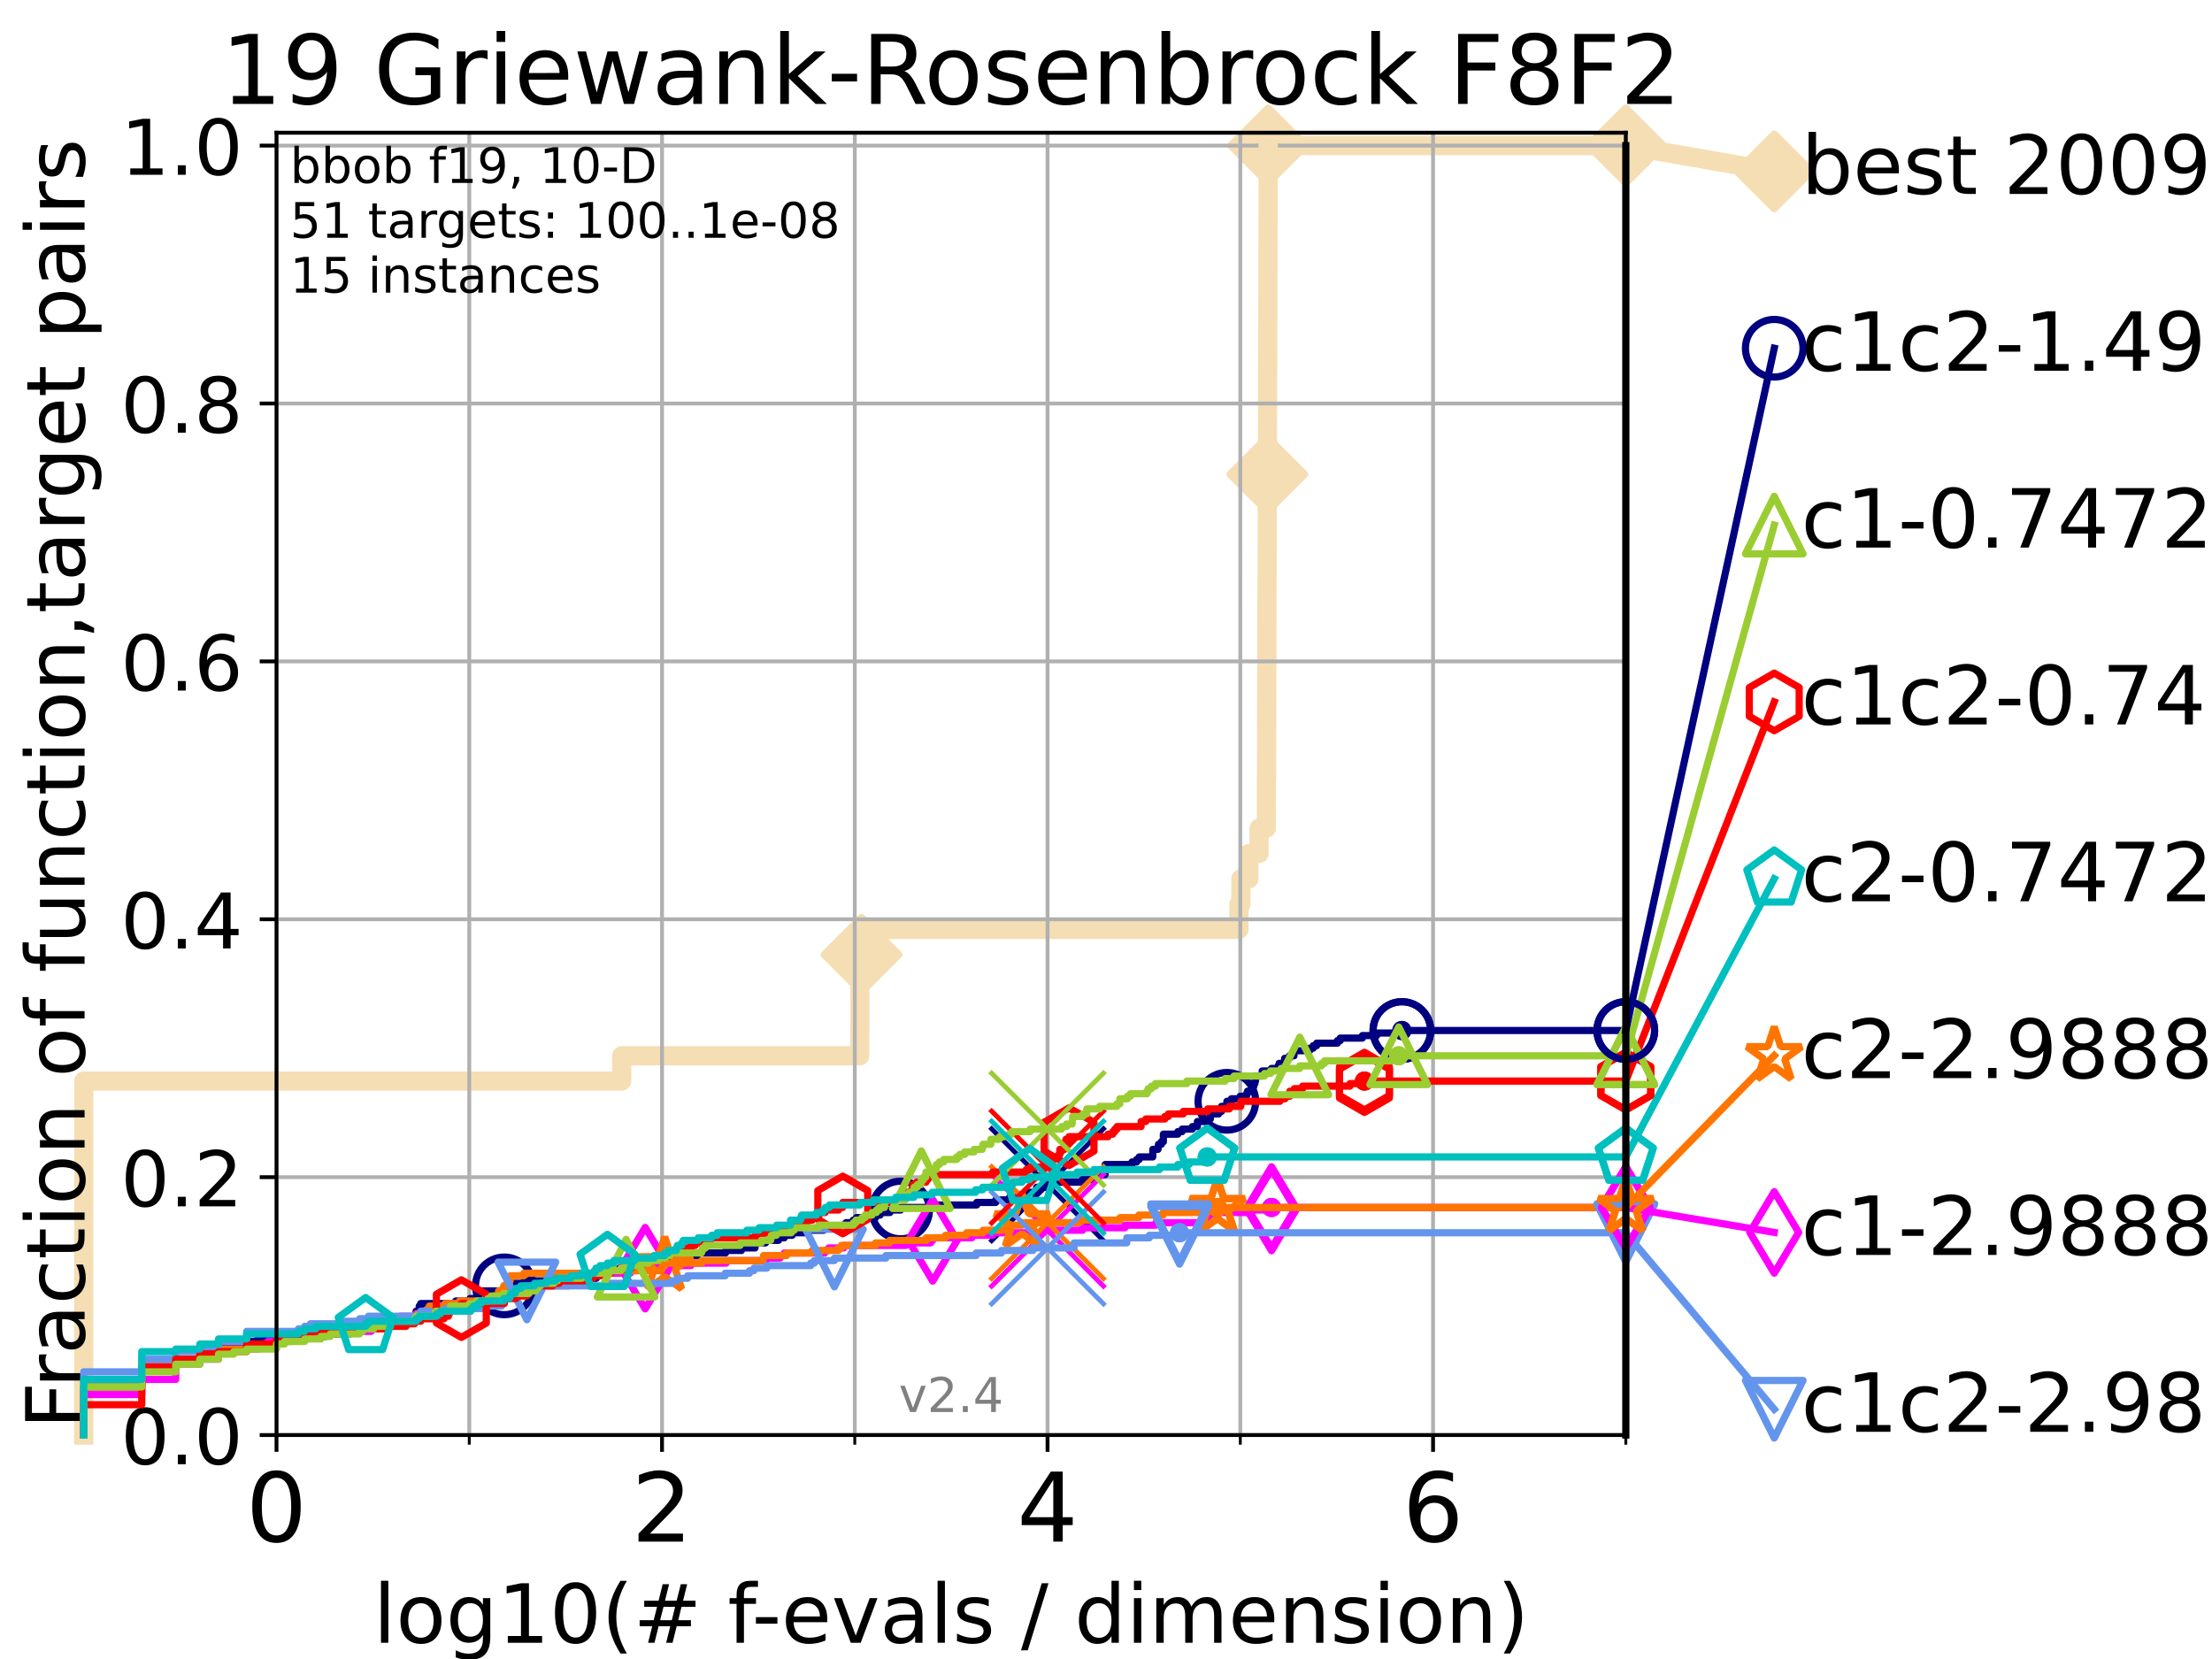<?xml version="1.0" encoding="utf-8" standalone="no"?>
<!DOCTYPE svg PUBLIC "-//W3C//DTD SVG 1.1//EN"
  "http://www.w3.org/Graphics/SVG/1.1/DTD/svg11.dtd">
<!-- Created with matplotlib (https://matplotlib.org/) -->
<svg height="345.6pt" version="1.1" viewBox="0 0 460.8 345.6" width="460.8pt" xmlns="http://www.w3.org/2000/svg" xmlns:xlink="http://www.w3.org/1999/xlink">
 <defs>
  <style type="text/css">*{stroke-linecap:butt;stroke-linejoin:round;}</style>
 </defs>
 <g id="figure_1">
  <g id="patch_1">
   <path d="M 0 345.6 
L 460.8 345.6 
L 460.8 0 
L 0 0 
z
" style="fill:#ffffff;"/>
  </g>
  <g id="axes_1">
   <g id="patch_2">
    <path d="M 57.6 298.944 
L 338.688 298.944 
L 338.688 27.648 
L 57.6 27.648 
z
" style="fill:#ffffff;"/>
   </g>
   <g id="line2d_1">
    <path d="M 17.445 298.944 
L 17.445 225.208 
L 129.518 225.208 
L 129.518 219.941 
L 179.097 219.941 
L 179.097 214.674 
L 179.12 214.674 
L 179.12 209.407 
L 179.124 209.407 
L 179.124 204.141 
L 179.155 204.141 
L 179.155 198.874 
L 179.471 198.874 
L 179.471 193.607 
L 258.092 193.607 
L 258.092 188.34 
L 258.509 188.34 
L 258.509 183.073 
L 260.168 183.073 
L 260.168 177.806 
L 262.281 177.806 
L 262.281 172.539 
L 263.796 172.539 
L 263.796 167.272 
L 263.819 167.272 
L 263.819 162.006 
L 263.843 162.006 
L 263.843 156.739 
L 263.854 156.739 
L 263.854 151.472 
L 263.872 151.472 
L 263.872 146.205 
L 263.887 146.205 
L 263.887 140.938 
L 263.907 140.938 
L 263.907 135.671 
L 263.913 135.671 
L 263.913 130.404 
L 263.926 130.404 
L 263.926 125.138 
L 263.946 125.138 
L 263.946 119.871 
L 263.964 119.871 
L 263.964 114.604 
L 263.978 114.604 
L 263.978 109.337 
L 263.997 109.337 
L 263.997 104.07 
L 264.009 104.07 
L 264.009 98.803 
L 264.028 98.803 
L 264.028 93.536 
L 264.039 93.536 
L 264.039 88.27 
L 264.048 88.27 
L 264.048 83.003 
L 264.056 83.003 
L 264.056 77.736 
L 264.073 77.736 
L 264.073 72.469 
L 264.088 72.469 
L 264.088 67.202 
L 264.11 67.202 
L 264.11 61.935 
L 264.121 61.935 
L 264.121 56.668 
L 264.13 56.668 
L 264.13 51.402 
L 264.148 51.402 
L 264.148 46.135 
L 264.162 46.135 
L 264.162 40.868 
L 264.174 40.868 
L 264.174 35.601 
L 264.193 35.601 
L 264.193 30.334 
L 338.688 30.334 
" style="fill:none;stroke:#f5deb3;stroke-linecap:square;stroke-width:4;"/>
   </g>
   <g id="line2d_2">
    <defs>
     <path d="M -0 7.778 
L 7.778 0 
L 0 -7.778 
L -7.778 -0 
z
" id="m1d83820c39" style="stroke:#f5deb3;stroke-linejoin:miter;stroke-width:1.5;"/>
    </defs>
    <g>
     <use style="fill:#f5deb3;stroke:#f5deb3;stroke-linejoin:miter;stroke-width:1.5;" x="179.471" xlink:href="#m1d83820c39" y="198.874"/>
     <use style="fill:#f5deb3;stroke:#f5deb3;stroke-linejoin:miter;stroke-width:1.5;" x="264.009" xlink:href="#m1d83820c39" y="98.803"/>
     <use style="fill:#f5deb3;stroke:#f5deb3;stroke-linejoin:miter;stroke-width:1.5;" x="264.193" xlink:href="#m1d83820c39" y="30.334"/>
     <use style="fill:#f5deb3;stroke:#f5deb3;stroke-linejoin:miter;stroke-width:1.5;" x="264.193" xlink:href="#m1d83820c39" y="30.334"/>
     <use style="fill:#f5deb3;stroke:#f5deb3;stroke-linejoin:miter;stroke-width:1.5;" x="338.688" xlink:href="#m1d83820c39" y="30.334"/>
    </g>
   </g>
   <g id="line2d_3">
    <path style="fill:none;stroke:#f5deb3;stroke-linecap:square;stroke-width:4;"/>
    <g/>
   </g>
   <g id="line2d_4">
    <path d="M 338.688 30.334 
L 369.608 35.706 
" style="fill:none;stroke:#f5deb3;stroke-linecap:square;stroke-width:4;"/>
    <g>
     <use style="fill:#f5deb3;stroke:#f5deb3;stroke-linejoin:miter;stroke-width:1.5;" x="338.688" xlink:href="#m1d83820c39" y="30.334"/>
     <use style="fill:#f5deb3;stroke:#f5deb3;stroke-linejoin:miter;stroke-width:1.5;" x="369.608" xlink:href="#m1d83820c39" y="35.706"/>
    </g>
   </g>
   <g id="matplotlib.axis_1">
    <g id="xtick_1">
     <g id="line2d_5">
      <path clip-path="url(#p6003c3a8c5)" d="M 57.6 298.944 
L 57.6 27.648 
" style="fill:none;stroke:#b0b0b0;stroke-linecap:square;stroke-width:0.8;"/>
     </g>
     <g id="line2d_6">
      <defs>
       <path d="M 0 0 
L 0 3.5 
" id="me63e77049e" style="stroke:#000000;stroke-width:0.8;"/>
      </defs>
      <g>
       <use style="stroke:#000000;stroke-width:0.8;" x="57.6" xlink:href="#me63e77049e" y="298.944"/>
      </g>
     </g>
     <g id="text_1">
      <!-- 0 -->
      <g transform="translate(51.237 321.141)scale(0.2 -0.2)">
       <defs>
        <path d="M 31.781 66.406 
Q 24.172 66.406 20.328 58.906 
Q 16.5 51.422 16.5 36.375 
Q 16.5 21.391 20.328 13.891 
Q 24.172 6.391 31.781 6.391 
Q 39.453 6.391 43.281 13.891 
Q 47.125 21.391 47.125 36.375 
Q 47.125 51.422 43.281 58.906 
Q 39.453 66.406 31.781 66.406 
z
M 31.781 74.219 
Q 44.047 74.219 50.516 64.516 
Q 56.984 54.828 56.984 36.375 
Q 56.984 17.969 50.516 8.266 
Q 44.047 -1.422 31.781 -1.422 
Q 19.531 -1.422 13.062 8.266 
Q 6.594 17.969 6.594 36.375 
Q 6.594 54.828 13.062 64.516 
Q 19.531 74.219 31.781 74.219 
z
" id="DejaVuSans-48"/>
       </defs>
       <use xlink:href="#DejaVuSans-48"/>
      </g>
     </g>
    </g>
    <g id="xtick_2">
     <g id="line2d_7">
      <path clip-path="url(#p6003c3a8c5)" d="M 137.911 298.944 
L 137.911 27.648 
" style="fill:none;stroke:#b0b0b0;stroke-linecap:square;stroke-width:0.8;"/>
     </g>
     <g id="line2d_8">
      <g>
       <use style="stroke:#000000;stroke-width:0.8;" x="137.911" xlink:href="#me63e77049e" y="298.944"/>
      </g>
     </g>
     <g id="text_2">
      <!-- 2 -->
      <g transform="translate(131.548 321.141)scale(0.2 -0.2)">
       <defs>
        <path d="M 19.188 8.297 
L 53.609 8.297 
L 53.609 0 
L 7.328 0 
L 7.328 8.297 
Q 12.938 14.109 22.625 23.891 
Q 32.328 33.688 34.812 36.531 
Q 39.547 41.844 41.422 45.531 
Q 43.312 49.219 43.312 52.781 
Q 43.312 58.594 39.234 62.25 
Q 35.156 65.922 28.609 65.922 
Q 23.969 65.922 18.812 64.312 
Q 13.672 62.703 7.812 59.422 
L 7.812 69.391 
Q 13.766 71.781 18.938 73 
Q 24.125 74.219 28.422 74.219 
Q 39.75 74.219 46.484 68.547 
Q 53.219 62.891 53.219 53.422 
Q 53.219 48.922 51.531 44.891 
Q 49.859 40.875 45.406 35.406 
Q 44.188 33.984 37.641 27.219 
Q 31.109 20.453 19.188 8.297 
z
" id="DejaVuSans-50"/>
       </defs>
       <use xlink:href="#DejaVuSans-50"/>
      </g>
     </g>
    </g>
    <g id="xtick_3">
     <g id="line2d_9">
      <path clip-path="url(#p6003c3a8c5)" d="M 218.222 298.944 
L 218.222 27.648 
" style="fill:none;stroke:#b0b0b0;stroke-linecap:square;stroke-width:0.8;"/>
     </g>
     <g id="line2d_10">
      <g>
       <use style="stroke:#000000;stroke-width:0.8;" x="218.222" xlink:href="#me63e77049e" y="298.944"/>
      </g>
     </g>
     <g id="text_3">
      <!-- 4 -->
      <g transform="translate(211.859 321.141)scale(0.2 -0.2)">
       <defs>
        <path d="M 37.797 64.312 
L 12.891 25.391 
L 37.797 25.391 
z
M 35.203 72.906 
L 47.609 72.906 
L 47.609 25.391 
L 58.016 25.391 
L 58.016 17.188 
L 47.609 17.188 
L 47.609 0 
L 37.797 0 
L 37.797 17.188 
L 4.891 17.188 
L 4.891 26.703 
z
" id="DejaVuSans-52"/>
       </defs>
       <use xlink:href="#DejaVuSans-52"/>
      </g>
     </g>
    </g>
    <g id="xtick_4">
     <g id="line2d_11">
      <path clip-path="url(#p6003c3a8c5)" d="M 298.533 298.944 
L 298.533 27.648 
" style="fill:none;stroke:#b0b0b0;stroke-linecap:square;stroke-width:0.8;"/>
     </g>
     <g id="line2d_12">
      <g>
       <use style="stroke:#000000;stroke-width:0.8;" x="298.533" xlink:href="#me63e77049e" y="298.944"/>
      </g>
     </g>
     <g id="text_4">
      <!-- 6 -->
      <g transform="translate(292.17 321.141)scale(0.2 -0.2)">
       <defs>
        <path d="M 33.016 40.375 
Q 26.375 40.375 22.484 35.828 
Q 18.609 31.297 18.609 23.391 
Q 18.609 15.531 22.484 10.953 
Q 26.375 6.391 33.016 6.391 
Q 39.656 6.391 43.531 10.953 
Q 47.406 15.531 47.406 23.391 
Q 47.406 31.297 43.531 35.828 
Q 39.656 40.375 33.016 40.375 
z
M 52.594 71.297 
L 52.594 62.312 
Q 48.875 64.062 45.094 64.984 
Q 41.312 65.922 37.594 65.922 
Q 27.828 65.922 22.672 59.328 
Q 17.531 52.734 16.797 39.406 
Q 19.672 43.656 24.016 45.922 
Q 28.375 48.188 33.594 48.188 
Q 44.578 48.188 50.953 41.516 
Q 57.328 34.859 57.328 23.391 
Q 57.328 12.156 50.688 5.359 
Q 44.047 -1.422 33.016 -1.422 
Q 20.359 -1.422 13.672 8.266 
Q 6.984 17.969 6.984 36.375 
Q 6.984 53.656 15.188 63.938 
Q 23.391 74.219 37.203 74.219 
Q 40.922 74.219 44.703 73.484 
Q 48.484 72.75 52.594 71.297 
z
" id="DejaVuSans-54"/>
       </defs>
       <use xlink:href="#DejaVuSans-54"/>
      </g>
     </g>
    </g>
    <g id="xtick_5">
     <g id="line2d_13">
      <path clip-path="url(#p6003c3a8c5)" d="M 97.755 298.944 
L 97.755 27.648 
" style="fill:none;stroke:#b0b0b0;stroke-linecap:square;stroke-width:0.8;"/>
     </g>
     <g id="line2d_14">
      <defs>
       <path d="M 0 0 
L 0 2 
" id="m791536f5f9" style="stroke:#000000;stroke-width:0.6;"/>
      </defs>
      <g>
       <use style="stroke:#000000;stroke-width:0.6;" x="97.755" xlink:href="#m791536f5f9" y="298.944"/>
      </g>
     </g>
    </g>
    <g id="xtick_6">
     <g id="line2d_15">
      <path clip-path="url(#p6003c3a8c5)" d="M 178.066 298.944 
L 178.066 27.648 
" style="fill:none;stroke:#b0b0b0;stroke-linecap:square;stroke-width:0.8;"/>
     </g>
     <g id="line2d_16">
      <g>
       <use style="stroke:#000000;stroke-width:0.6;" x="178.066" xlink:href="#m791536f5f9" y="298.944"/>
      </g>
     </g>
    </g>
    <g id="xtick_7">
     <g id="line2d_17">
      <path clip-path="url(#p6003c3a8c5)" d="M 258.377 298.944 
L 258.377 27.648 
" style="fill:none;stroke:#b0b0b0;stroke-linecap:square;stroke-width:0.8;"/>
     </g>
     <g id="line2d_18">
      <g>
       <use style="stroke:#000000;stroke-width:0.6;" x="258.377" xlink:href="#m791536f5f9" y="298.944"/>
      </g>
     </g>
    </g>
    <g id="xtick_8">
     <g id="line2d_19">
      <path clip-path="url(#p6003c3a8c5)" d="M 338.688 298.944 
L 338.688 27.648 
" style="fill:none;stroke:#b0b0b0;stroke-linecap:square;stroke-width:0.8;"/>
     </g>
     <g id="line2d_20">
      <g>
       <use style="stroke:#000000;stroke-width:0.6;" x="338.688" xlink:href="#m791536f5f9" y="298.944"/>
      </g>
     </g>
    </g>
    <g id="text_5">
     <!-- log10(# f-evals / dimension) -->
     <g transform="translate(77.764 342.218)scale(0.17 -0.17)">
      <defs>
       <path d="M 9.422 75.984 
L 18.406 75.984 
L 18.406 0 
L 9.422 0 
z
" id="DejaVuSans-108"/>
       <path d="M 30.609 48.391 
Q 23.391 48.391 19.188 42.75 
Q 14.984 37.109 14.984 27.297 
Q 14.984 17.484 19.156 11.844 
Q 23.344 6.203 30.609 6.203 
Q 37.797 6.203 41.984 11.859 
Q 46.188 17.531 46.188 27.297 
Q 46.188 37.016 41.984 42.703 
Q 37.797 48.391 30.609 48.391 
z
M 30.609 56 
Q 42.328 56 49.016 48.375 
Q 55.719 40.766 55.719 27.297 
Q 55.719 13.875 49.016 6.219 
Q 42.328 -1.422 30.609 -1.422 
Q 18.844 -1.422 12.172 6.219 
Q 5.516 13.875 5.516 27.297 
Q 5.516 40.766 12.172 48.375 
Q 18.844 56 30.609 56 
z
" id="DejaVuSans-111"/>
       <path d="M 45.406 27.984 
Q 45.406 37.75 41.375 43.109 
Q 37.359 48.484 30.078 48.484 
Q 22.859 48.484 18.828 43.109 
Q 14.797 37.75 14.797 27.984 
Q 14.797 18.266 18.828 12.891 
Q 22.859 7.516 30.078 7.516 
Q 37.359 7.516 41.375 12.891 
Q 45.406 18.266 45.406 27.984 
z
M 54.391 6.781 
Q 54.391 -7.172 48.188 -13.984 
Q 42 -20.797 29.203 -20.797 
Q 24.469 -20.797 20.266 -20.094 
Q 16.062 -19.391 12.109 -17.922 
L 12.109 -9.188 
Q 16.062 -11.328 19.922 -12.344 
Q 23.781 -13.375 27.781 -13.375 
Q 36.625 -13.375 41.016 -8.766 
Q 45.406 -4.156 45.406 5.172 
L 45.406 9.625 
Q 42.625 4.781 38.281 2.391 
Q 33.938 0 27.875 0 
Q 17.828 0 11.672 7.656 
Q 5.516 15.328 5.516 27.984 
Q 5.516 40.672 11.672 48.328 
Q 17.828 56 27.875 56 
Q 33.938 56 38.281 53.609 
Q 42.625 51.219 45.406 46.391 
L 45.406 54.688 
L 54.391 54.688 
z
" id="DejaVuSans-103"/>
       <path d="M 12.406 8.297 
L 28.516 8.297 
L 28.516 63.922 
L 10.984 60.406 
L 10.984 69.391 
L 28.422 72.906 
L 38.281 72.906 
L 38.281 8.297 
L 54.391 8.297 
L 54.391 0 
L 12.406 0 
z
" id="DejaVuSans-49"/>
       <path d="M 31 75.875 
Q 24.469 64.656 21.281 53.656 
Q 18.109 42.672 18.109 31.391 
Q 18.109 20.125 21.312 9.062 
Q 24.516 -2 31 -13.188 
L 23.188 -13.188 
Q 15.875 -1.703 12.234 9.375 
Q 8.594 20.453 8.594 31.391 
Q 8.594 42.281 12.203 53.312 
Q 15.828 64.359 23.188 75.875 
z
" id="DejaVuSans-40"/>
       <path d="M 51.125 44 
L 36.922 44 
L 32.812 27.688 
L 47.125 27.688 
z
M 43.797 71.781 
L 38.719 51.516 
L 52.984 51.516 
L 58.109 71.781 
L 65.922 71.781 
L 60.891 51.516 
L 76.125 51.516 
L 76.125 44 
L 58.984 44 
L 54.984 27.688 
L 70.516 27.688 
L 70.516 20.219 
L 53.078 20.219 
L 48 0 
L 40.188 0 
L 45.219 20.219 
L 30.906 20.219 
L 25.875 0 
L 18.016 0 
L 23.094 20.219 
L 7.719 20.219 
L 7.719 27.688 
L 24.906 27.688 
L 29 44 
L 13.281 44 
L 13.281 51.516 
L 30.906 51.516 
L 35.891 71.781 
z
" id="DejaVuSans-35"/>
       <path id="DejaVuSans-32"/>
       <path d="M 37.109 75.984 
L 37.109 68.5 
L 28.516 68.5 
Q 23.688 68.5 21.797 66.547 
Q 19.922 64.594 19.922 59.516 
L 19.922 54.688 
L 34.719 54.688 
L 34.719 47.703 
L 19.922 47.703 
L 19.922 0 
L 10.891 0 
L 10.891 47.703 
L 2.297 47.703 
L 2.297 54.688 
L 10.891 54.688 
L 10.891 58.5 
Q 10.891 67.625 15.141 71.797 
Q 19.391 75.984 28.609 75.984 
z
" id="DejaVuSans-102"/>
       <path d="M 4.891 31.391 
L 31.203 31.391 
L 31.203 23.391 
L 4.891 23.391 
z
" id="DejaVuSans-45"/>
       <path d="M 56.203 29.594 
L 56.203 25.203 
L 14.891 25.203 
Q 15.484 15.922 20.484 11.062 
Q 25.484 6.203 34.422 6.203 
Q 39.594 6.203 44.453 7.469 
Q 49.312 8.734 54.109 11.281 
L 54.109 2.781 
Q 49.266 0.734 44.188 -0.344 
Q 39.109 -1.422 33.891 -1.422 
Q 20.797 -1.422 13.156 6.188 
Q 5.516 13.812 5.516 26.812 
Q 5.516 40.234 12.766 48.109 
Q 20.016 56 32.328 56 
Q 43.359 56 49.781 48.891 
Q 56.203 41.797 56.203 29.594 
z
M 47.219 32.234 
Q 47.125 39.594 43.094 43.984 
Q 39.062 48.391 32.422 48.391 
Q 24.906 48.391 20.391 44.141 
Q 15.875 39.891 15.188 32.172 
z
" id="DejaVuSans-101"/>
       <path d="M 2.984 54.688 
L 12.5 54.688 
L 29.594 8.797 
L 46.688 54.688 
L 56.203 54.688 
L 35.688 0 
L 23.484 0 
z
" id="DejaVuSans-118"/>
       <path d="M 34.281 27.484 
Q 23.391 27.484 19.188 25 
Q 14.984 22.516 14.984 16.5 
Q 14.984 11.719 18.141 8.906 
Q 21.297 6.109 26.703 6.109 
Q 34.188 6.109 38.703 11.406 
Q 43.219 16.703 43.219 25.484 
L 43.219 27.484 
z
M 52.203 31.203 
L 52.203 0 
L 43.219 0 
L 43.219 8.297 
Q 40.141 3.328 35.547 0.953 
Q 30.953 -1.422 24.312 -1.422 
Q 15.922 -1.422 10.953 3.297 
Q 6 8.016 6 15.922 
Q 6 25.141 12.172 29.828 
Q 18.359 34.516 30.609 34.516 
L 43.219 34.516 
L 43.219 35.406 
Q 43.219 41.609 39.141 45 
Q 35.062 48.391 27.688 48.391 
Q 23 48.391 18.547 47.266 
Q 14.109 46.141 10.016 43.891 
L 10.016 52.203 
Q 14.938 54.109 19.578 55.047 
Q 24.219 56 28.609 56 
Q 40.484 56 46.344 49.844 
Q 52.203 43.703 52.203 31.203 
z
" id="DejaVuSans-97"/>
       <path d="M 44.281 53.078 
L 44.281 44.578 
Q 40.484 46.531 36.375 47.5 
Q 32.281 48.484 27.875 48.484 
Q 21.188 48.484 17.844 46.438 
Q 14.5 44.391 14.5 40.281 
Q 14.5 37.156 16.891 35.375 
Q 19.281 33.594 26.516 31.984 
L 29.594 31.297 
Q 39.156 29.25 43.188 25.516 
Q 47.219 21.781 47.219 15.094 
Q 47.219 7.469 41.188 3.016 
Q 35.156 -1.422 24.609 -1.422 
Q 20.219 -1.422 15.453 -0.562 
Q 10.688 0.297 5.422 2 
L 5.422 11.281 
Q 10.406 8.688 15.234 7.391 
Q 20.062 6.109 24.812 6.109 
Q 31.156 6.109 34.562 8.281 
Q 37.984 10.453 37.984 14.406 
Q 37.984 18.062 35.516 20.016 
Q 33.062 21.969 24.703 23.781 
L 21.578 24.516 
Q 13.234 26.266 9.516 29.906 
Q 5.812 33.547 5.812 39.891 
Q 5.812 47.609 11.281 51.797 
Q 16.75 56 26.812 56 
Q 31.781 56 36.172 55.266 
Q 40.578 54.547 44.281 53.078 
z
" id="DejaVuSans-115"/>
       <path d="M 25.391 72.906 
L 33.688 72.906 
L 8.297 -9.281 
L 0 -9.281 
z
" id="DejaVuSans-47"/>
       <path d="M 45.406 46.391 
L 45.406 75.984 
L 54.391 75.984 
L 54.391 0 
L 45.406 0 
L 45.406 8.203 
Q 42.578 3.328 38.25 0.953 
Q 33.938 -1.422 27.875 -1.422 
Q 17.969 -1.422 11.734 6.484 
Q 5.516 14.406 5.516 27.297 
Q 5.516 40.188 11.734 48.094 
Q 17.969 56 27.875 56 
Q 33.938 56 38.25 53.625 
Q 42.578 51.266 45.406 46.391 
z
M 14.797 27.297 
Q 14.797 17.391 18.875 11.75 
Q 22.953 6.109 30.078 6.109 
Q 37.203 6.109 41.297 11.75 
Q 45.406 17.391 45.406 27.297 
Q 45.406 37.203 41.297 42.844 
Q 37.203 48.484 30.078 48.484 
Q 22.953 48.484 18.875 42.844 
Q 14.797 37.203 14.797 27.297 
z
" id="DejaVuSans-100"/>
       <path d="M 9.422 54.688 
L 18.406 54.688 
L 18.406 0 
L 9.422 0 
z
M 9.422 75.984 
L 18.406 75.984 
L 18.406 64.594 
L 9.422 64.594 
z
" id="DejaVuSans-105"/>
       <path d="M 52 44.188 
Q 55.375 50.25 60.062 53.125 
Q 64.75 56 71.094 56 
Q 79.641 56 84.281 50.016 
Q 88.922 44.047 88.922 33.016 
L 88.922 0 
L 79.891 0 
L 79.891 32.719 
Q 79.891 40.578 77.094 44.375 
Q 74.312 48.188 68.609 48.188 
Q 61.625 48.188 57.562 43.547 
Q 53.516 38.922 53.516 30.906 
L 53.516 0 
L 44.484 0 
L 44.484 32.719 
Q 44.484 40.625 41.703 44.406 
Q 38.922 48.188 33.109 48.188 
Q 26.219 48.188 22.156 43.531 
Q 18.109 38.875 18.109 30.906 
L 18.109 0 
L 9.078 0 
L 9.078 54.688 
L 18.109 54.688 
L 18.109 46.188 
Q 21.188 51.219 25.484 53.609 
Q 29.781 56 35.688 56 
Q 41.656 56 45.828 52.969 
Q 50 49.953 52 44.188 
z
" id="DejaVuSans-109"/>
       <path d="M 54.891 33.016 
L 54.891 0 
L 45.906 0 
L 45.906 32.719 
Q 45.906 40.484 42.875 44.328 
Q 39.844 48.188 33.797 48.188 
Q 26.516 48.188 22.312 43.547 
Q 18.109 38.922 18.109 30.906 
L 18.109 0 
L 9.078 0 
L 9.078 54.688 
L 18.109 54.688 
L 18.109 46.188 
Q 21.344 51.125 25.703 53.562 
Q 30.078 56 35.797 56 
Q 45.219 56 50.047 50.172 
Q 54.891 44.344 54.891 33.016 
z
" id="DejaVuSans-110"/>
       <path d="M 8.016 75.875 
L 15.828 75.875 
Q 23.141 64.359 26.781 53.312 
Q 30.422 42.281 30.422 31.391 
Q 30.422 20.453 26.781 9.375 
Q 23.141 -1.703 15.828 -13.188 
L 8.016 -13.188 
Q 14.5 -2 17.703 9.062 
Q 20.906 20.125 20.906 31.391 
Q 20.906 42.672 17.703 53.656 
Q 14.5 64.656 8.016 75.875 
z
" id="DejaVuSans-41"/>
      </defs>
      <use xlink:href="#DejaVuSans-108"/>
      <use x="27.783" xlink:href="#DejaVuSans-111"/>
      <use x="88.965" xlink:href="#DejaVuSans-103"/>
      <use x="152.441" xlink:href="#DejaVuSans-49"/>
      <use x="216.064" xlink:href="#DejaVuSans-48"/>
      <use x="279.688" xlink:href="#DejaVuSans-40"/>
      <use x="318.701" xlink:href="#DejaVuSans-35"/>
      <use x="402.49" xlink:href="#DejaVuSans-32"/>
      <use x="434.277" xlink:href="#DejaVuSans-102"/>
      <use x="463.982" xlink:href="#DejaVuSans-45"/>
      <use x="500.066" xlink:href="#DejaVuSans-101"/>
      <use x="561.59" xlink:href="#DejaVuSans-118"/>
      <use x="620.77" xlink:href="#DejaVuSans-97"/>
      <use x="682.049" xlink:href="#DejaVuSans-108"/>
      <use x="709.832" xlink:href="#DejaVuSans-115"/>
      <use x="761.932" xlink:href="#DejaVuSans-32"/>
      <use x="793.719" xlink:href="#DejaVuSans-47"/>
      <use x="827.41" xlink:href="#DejaVuSans-32"/>
      <use x="859.197" xlink:href="#DejaVuSans-100"/>
      <use x="922.674" xlink:href="#DejaVuSans-105"/>
      <use x="950.457" xlink:href="#DejaVuSans-109"/>
      <use x="1047.869" xlink:href="#DejaVuSans-101"/>
      <use x="1109.393" xlink:href="#DejaVuSans-110"/>
      <use x="1172.771" xlink:href="#DejaVuSans-115"/>
      <use x="1224.871" xlink:href="#DejaVuSans-105"/>
      <use x="1252.654" xlink:href="#DejaVuSans-111"/>
      <use x="1313.836" xlink:href="#DejaVuSans-110"/>
      <use x="1377.215" xlink:href="#DejaVuSans-41"/>
     </g>
    </g>
   </g>
   <g id="matplotlib.axis_2">
    <g id="ytick_1">
     <g id="line2d_21">
      <path clip-path="url(#p6003c3a8c5)" d="M 57.6 298.944 
L 338.688 298.944 
" style="fill:none;stroke:#b0b0b0;stroke-linecap:square;stroke-width:0.8;"/>
     </g>
     <g id="line2d_22">
      <defs>
       <path d="M 0 0 
L -3.5 0 
" id="m1102f44a7f" style="stroke:#000000;stroke-width:0.8;"/>
      </defs>
      <g>
       <use style="stroke:#000000;stroke-width:0.8;" x="57.6" xlink:href="#m1102f44a7f" y="298.944"/>
      </g>
     </g>
     <g id="text_6">
      <!-- 0.0 -->
      <g transform="translate(25.155 305.023)scale(0.16 -0.16)">
       <defs>
        <path d="M 10.688 12.406 
L 21 12.406 
L 21 0 
L 10.688 0 
z
" id="DejaVuSans-46"/>
       </defs>
       <use xlink:href="#DejaVuSans-48"/>
       <use x="63.623" xlink:href="#DejaVuSans-46"/>
       <use x="95.41" xlink:href="#DejaVuSans-48"/>
      </g>
     </g>
    </g>
    <g id="ytick_2">
     <g id="line2d_23">
      <path clip-path="url(#p6003c3a8c5)" d="M 57.6 245.222 
L 338.688 245.222 
" style="fill:none;stroke:#b0b0b0;stroke-linecap:square;stroke-width:0.8;"/>
     </g>
     <g id="line2d_24">
      <g>
       <use style="stroke:#000000;stroke-width:0.8;" x="57.6" xlink:href="#m1102f44a7f" y="245.222"/>
      </g>
     </g>
     <g id="text_7">
      <!-- 0.2 -->
      <g transform="translate(25.155 251.301)scale(0.16 -0.16)">
       <use xlink:href="#DejaVuSans-48"/>
       <use x="63.623" xlink:href="#DejaVuSans-46"/>
       <use x="95.41" xlink:href="#DejaVuSans-50"/>
      </g>
     </g>
    </g>
    <g id="ytick_3">
     <g id="line2d_25">
      <path clip-path="url(#p6003c3a8c5)" d="M 57.6 191.5 
L 338.688 191.5 
" style="fill:none;stroke:#b0b0b0;stroke-linecap:square;stroke-width:0.8;"/>
     </g>
     <g id="line2d_26">
      <g>
       <use style="stroke:#000000;stroke-width:0.8;" x="57.6" xlink:href="#m1102f44a7f" y="191.5"/>
      </g>
     </g>
     <g id="text_8">
      <!-- 0.4 -->
      <g transform="translate(25.155 197.579)scale(0.16 -0.16)">
       <use xlink:href="#DejaVuSans-48"/>
       <use x="63.623" xlink:href="#DejaVuSans-46"/>
       <use x="95.41" xlink:href="#DejaVuSans-52"/>
      </g>
     </g>
    </g>
    <g id="ytick_4">
     <g id="line2d_27">
      <path clip-path="url(#p6003c3a8c5)" d="M 57.6 137.778 
L 338.688 137.778 
" style="fill:none;stroke:#b0b0b0;stroke-linecap:square;stroke-width:0.8;"/>
     </g>
     <g id="line2d_28">
      <g>
       <use style="stroke:#000000;stroke-width:0.8;" x="57.6" xlink:href="#m1102f44a7f" y="137.778"/>
      </g>
     </g>
     <g id="text_9">
      <!-- 0.6 -->
      <g transform="translate(25.155 143.857)scale(0.16 -0.16)">
       <use xlink:href="#DejaVuSans-48"/>
       <use x="63.623" xlink:href="#DejaVuSans-46"/>
       <use x="95.41" xlink:href="#DejaVuSans-54"/>
      </g>
     </g>
    </g>
    <g id="ytick_5">
     <g id="line2d_29">
      <path clip-path="url(#p6003c3a8c5)" d="M 57.6 84.056 
L 338.688 84.056 
" style="fill:none;stroke:#b0b0b0;stroke-linecap:square;stroke-width:0.8;"/>
     </g>
     <g id="line2d_30">
      <g>
       <use style="stroke:#000000;stroke-width:0.8;" x="57.6" xlink:href="#m1102f44a7f" y="84.056"/>
      </g>
     </g>
     <g id="text_10">
      <!-- 0.8 -->
      <g transform="translate(25.155 90.135)scale(0.16 -0.16)">
       <defs>
        <path d="M 31.781 34.625 
Q 24.75 34.625 20.719 30.859 
Q 16.703 27.094 16.703 20.516 
Q 16.703 13.922 20.719 10.156 
Q 24.75 6.391 31.781 6.391 
Q 38.812 6.391 42.859 10.172 
Q 46.922 13.969 46.922 20.516 
Q 46.922 27.094 42.891 30.859 
Q 38.875 34.625 31.781 34.625 
z
M 21.922 38.812 
Q 15.578 40.375 12.031 44.719 
Q 8.5 49.078 8.5 55.328 
Q 8.5 64.062 14.719 69.141 
Q 20.953 74.219 31.781 74.219 
Q 42.672 74.219 48.875 69.141 
Q 55.078 64.062 55.078 55.328 
Q 55.078 49.078 51.531 44.719 
Q 48 40.375 41.703 38.812 
Q 48.828 37.156 52.797 32.312 
Q 56.781 27.484 56.781 20.516 
Q 56.781 9.906 50.312 4.234 
Q 43.844 -1.422 31.781 -1.422 
Q 19.734 -1.422 13.25 4.234 
Q 6.781 9.906 6.781 20.516 
Q 6.781 27.484 10.781 32.312 
Q 14.797 37.156 21.922 38.812 
z
M 18.312 54.391 
Q 18.312 48.734 21.844 45.562 
Q 25.391 42.391 31.781 42.391 
Q 38.141 42.391 41.719 45.562 
Q 45.312 48.734 45.312 54.391 
Q 45.312 60.062 41.719 63.234 
Q 38.141 66.406 31.781 66.406 
Q 25.391 66.406 21.844 63.234 
Q 18.312 60.062 18.312 54.391 
z
" id="DejaVuSans-56"/>
       </defs>
       <use xlink:href="#DejaVuSans-48"/>
       <use x="63.623" xlink:href="#DejaVuSans-46"/>
       <use x="95.41" xlink:href="#DejaVuSans-56"/>
      </g>
     </g>
    </g>
    <g id="ytick_6">
     <g id="line2d_31">
      <path clip-path="url(#p6003c3a8c5)" d="M 57.6 30.334 
L 338.688 30.334 
" style="fill:none;stroke:#b0b0b0;stroke-linecap:square;stroke-width:0.8;"/>
     </g>
     <g id="line2d_32">
      <g>
       <use style="stroke:#000000;stroke-width:0.8;" x="57.6" xlink:href="#m1102f44a7f" y="30.334"/>
      </g>
     </g>
     <g id="text_11">
      <!-- 1.0 -->
      <g transform="translate(25.155 36.413)scale(0.16 -0.16)">
       <use xlink:href="#DejaVuSans-49"/>
       <use x="63.623" xlink:href="#DejaVuSans-46"/>
       <use x="95.41" xlink:href="#DejaVuSans-48"/>
      </g>
     </g>
    </g>
    <g id="text_12">
     <!-- Fraction of function,target pairs -->
     <g transform="translate(17.62 297.681)rotate(-90)scale(0.17 -0.17)">
      <defs>
       <path d="M 9.812 72.906 
L 51.703 72.906 
L 51.703 64.594 
L 19.672 64.594 
L 19.672 43.109 
L 48.578 43.109 
L 48.578 34.812 
L 19.672 34.812 
L 19.672 0 
L 9.812 0 
z
" id="DejaVuSans-70"/>
       <path d="M 41.109 46.297 
Q 39.594 47.172 37.812 47.578 
Q 36.031 48 33.891 48 
Q 26.266 48 22.188 43.047 
Q 18.109 38.094 18.109 28.812 
L 18.109 0 
L 9.078 0 
L 9.078 54.688 
L 18.109 54.688 
L 18.109 46.188 
Q 20.953 51.172 25.484 53.578 
Q 30.031 56 36.531 56 
Q 37.453 56 38.578 55.875 
Q 39.703 55.766 41.062 55.516 
z
" id="DejaVuSans-114"/>
       <path d="M 48.781 52.594 
L 48.781 44.188 
Q 44.969 46.297 41.141 47.344 
Q 37.312 48.391 33.406 48.391 
Q 24.656 48.391 19.812 42.844 
Q 14.984 37.312 14.984 27.297 
Q 14.984 17.281 19.812 11.734 
Q 24.656 6.203 33.406 6.203 
Q 37.312 6.203 41.141 7.25 
Q 44.969 8.297 48.781 10.406 
L 48.781 2.094 
Q 45.016 0.344 40.984 -0.531 
Q 36.969 -1.422 32.422 -1.422 
Q 20.062 -1.422 12.781 6.344 
Q 5.516 14.109 5.516 27.297 
Q 5.516 40.672 12.859 48.328 
Q 20.219 56 33.016 56 
Q 37.156 56 41.109 55.141 
Q 45.062 54.297 48.781 52.594 
z
" id="DejaVuSans-99"/>
       <path d="M 18.312 70.219 
L 18.312 54.688 
L 36.812 54.688 
L 36.812 47.703 
L 18.312 47.703 
L 18.312 18.016 
Q 18.312 11.328 20.141 9.422 
Q 21.969 7.516 27.594 7.516 
L 36.812 7.516 
L 36.812 0 
L 27.594 0 
Q 17.188 0 13.234 3.875 
Q 9.281 7.766 9.281 18.016 
L 9.281 47.703 
L 2.688 47.703 
L 2.688 54.688 
L 9.281 54.688 
L 9.281 70.219 
z
" id="DejaVuSans-116"/>
       <path d="M 8.5 21.578 
L 8.5 54.688 
L 17.484 54.688 
L 17.484 21.922 
Q 17.484 14.156 20.5 10.266 
Q 23.531 6.391 29.594 6.391 
Q 36.859 6.391 41.078 11.031 
Q 45.312 15.672 45.312 23.688 
L 45.312 54.688 
L 54.297 54.688 
L 54.297 0 
L 45.312 0 
L 45.312 8.406 
Q 42.047 3.422 37.719 1 
Q 33.406 -1.422 27.688 -1.422 
Q 18.266 -1.422 13.375 4.438 
Q 8.5 10.297 8.5 21.578 
z
M 31.109 56 
z
" id="DejaVuSans-117"/>
       <path d="M 11.719 12.406 
L 22.016 12.406 
L 22.016 4 
L 14.016 -11.625 
L 7.719 -11.625 
L 11.719 4 
z
" id="DejaVuSans-44"/>
       <path d="M 18.109 8.203 
L 18.109 -20.797 
L 9.078 -20.797 
L 9.078 54.688 
L 18.109 54.688 
L 18.109 46.391 
Q 20.953 51.266 25.266 53.625 
Q 29.594 56 35.594 56 
Q 45.562 56 51.781 48.094 
Q 58.016 40.188 58.016 27.297 
Q 58.016 14.406 51.781 6.484 
Q 45.562 -1.422 35.594 -1.422 
Q 29.594 -1.422 25.266 0.953 
Q 20.953 3.328 18.109 8.203 
z
M 48.688 27.297 
Q 48.688 37.203 44.609 42.844 
Q 40.531 48.484 33.406 48.484 
Q 26.266 48.484 22.188 42.844 
Q 18.109 37.203 18.109 27.297 
Q 18.109 17.391 22.188 11.75 
Q 26.266 6.109 33.406 6.109 
Q 40.531 6.109 44.609 11.75 
Q 48.688 17.391 48.688 27.297 
z
" id="DejaVuSans-112"/>
      </defs>
      <use xlink:href="#DejaVuSans-70"/>
      <use x="50.27" xlink:href="#DejaVuSans-114"/>
      <use x="91.383" xlink:href="#DejaVuSans-97"/>
      <use x="152.662" xlink:href="#DejaVuSans-99"/>
      <use x="207.643" xlink:href="#DejaVuSans-116"/>
      <use x="246.852" xlink:href="#DejaVuSans-105"/>
      <use x="274.635" xlink:href="#DejaVuSans-111"/>
      <use x="335.816" xlink:href="#DejaVuSans-110"/>
      <use x="399.195" xlink:href="#DejaVuSans-32"/>
      <use x="430.982" xlink:href="#DejaVuSans-111"/>
      <use x="492.164" xlink:href="#DejaVuSans-102"/>
      <use x="527.369" xlink:href="#DejaVuSans-32"/>
      <use x="559.156" xlink:href="#DejaVuSans-102"/>
      <use x="594.361" xlink:href="#DejaVuSans-117"/>
      <use x="657.74" xlink:href="#DejaVuSans-110"/>
      <use x="721.119" xlink:href="#DejaVuSans-99"/>
      <use x="776.1" xlink:href="#DejaVuSans-116"/>
      <use x="815.309" xlink:href="#DejaVuSans-105"/>
      <use x="843.092" xlink:href="#DejaVuSans-111"/>
      <use x="904.273" xlink:href="#DejaVuSans-110"/>
      <use x="967.652" xlink:href="#DejaVuSans-44"/>
      <use x="999.439" xlink:href="#DejaVuSans-116"/>
      <use x="1038.648" xlink:href="#DejaVuSans-97"/>
      <use x="1099.928" xlink:href="#DejaVuSans-114"/>
      <use x="1139.291" xlink:href="#DejaVuSans-103"/>
      <use x="1202.768" xlink:href="#DejaVuSans-101"/>
      <use x="1264.291" xlink:href="#DejaVuSans-116"/>
      <use x="1303.5" xlink:href="#DejaVuSans-32"/>
      <use x="1335.287" xlink:href="#DejaVuSans-112"/>
      <use x="1398.764" xlink:href="#DejaVuSans-97"/>
      <use x="1460.043" xlink:href="#DejaVuSans-105"/>
      <use x="1487.826" xlink:href="#DejaVuSans-114"/>
      <use x="1528.939" xlink:href="#DejaVuSans-115"/>
     </g>
    </g>
   </g>
   <g id="line2d_33">
    <defs>
     <path d="M 0 1.5 
C 0.398 1.5 0.779 1.342 1.061 1.061 
C 1.342 0.779 1.5 0.398 1.5 0 
C 1.5 -0.398 1.342 -0.779 1.061 -1.061 
C 0.779 -1.342 0.398 -1.5 0 -1.5 
C -0.398 -1.5 -0.779 -1.342 -1.061 -1.061 
C -1.342 -0.779 -1.5 -0.398 -1.5 0 
C -1.5 0.398 -1.342 0.779 -1.061 1.061 
C -0.779 1.342 -0.398 1.5 0 1.5 
z
" id="mf3ad207f4e" style="stroke:#f5deb3;"/>
    </defs>
    <g>
     <use style="fill:#f5deb3;stroke:#f5deb3;" x="264.193" xlink:href="#mf3ad207f4e" y="30.334"/>
     <use style="fill:#f5deb3;stroke:#f5deb3;" x="264.193" xlink:href="#mf3ad207f4e" y="30.334"/>
    </g>
   </g>
   <g id="line2d_34">
    <defs>
     <path d="M 0 1.5 
C 0.398 1.5 0.779 1.342 1.061 1.061 
C 1.342 0.779 1.5 0.398 1.5 0 
C 1.5 -0.398 1.342 -0.779 1.061 -1.061 
C 0.779 -1.342 0.398 -1.5 0 -1.5 
C -0.398 -1.5 -0.779 -1.342 -1.061 -1.061 
C -1.342 -0.779 -1.5 -0.398 -1.5 0 
C -1.5 0.398 -1.342 0.779 -1.061 1.061 
C -0.779 1.342 -0.398 1.5 0 1.5 
z
" id="meabf1f74ea" style="stroke:#000080;"/>
    </defs>
    <g>
     <use style="fill:#000080;stroke:#000080;" x="292.036" xlink:href="#meabf1f74ea" y="214.674"/>
     <use style="fill:#000080;stroke:#000080;" x="292.036" xlink:href="#meabf1f74ea" y="214.674"/>
    </g>
   </g>
   <g id="line2d_35">
    <path d="M 17.445 298.944 
L 17.445 288.937 
L 29.533 288.937 
L 29.533 284.723 
L 36.604 284.723 
L 36.604 283.143 
L 41.621 283.143 
L 41.621 281.563 
L 45.512 281.563 
L 45.512 280.51 
L 51.38 280.51 
L 51.38 279.457 
L 53.709 279.457 
L 53.709 278.93 
L 63.468 278.93 
L 63.468 278.403 
L 67.851 278.403 
L 67.851 277.877 
L 72.868 277.877 
L 72.868 277.35 
L 73.579 277.35 
L 73.579 276.823 
L 77.331 276.823 
L 77.331 276.296 
L 80.881 276.296 
L 80.881 275.77 
L 84.588 275.77 
L 84.588 275.243 
L 85.667 275.243 
L 85.667 274.716 
L 86.684 274.716 
L 86.684 273.136 
L 87.33 273.136 
L 87.33 272.083 
L 87.644 272.083 
L 87.644 271.556 
L 94.921 271.556 
L 94.921 271.03 
L 97.929 271.03 
L 97.929 270.503 
L 99.258 270.503 
L 99.258 269.976 
L 99.887 269.976 
L 99.887 269.45 
L 100.193 269.45 
L 100.193 268.923 
L 105.057 268.923 
L 105.057 267.87 
L 106.906 267.87 
L 106.906 267.343 
L 109.222 267.343 
L 109.222 266.816 
L 118.257 266.816 
L 118.257 266.289 
L 124.216 266.289 
L 124.216 265.763 
L 124.965 265.763 
L 124.965 265.236 
L 125.577 265.236 
L 125.577 264.709 
L 129.002 264.709 
L 129.002 264.183 
L 134.556 264.183 
L 134.556 263.656 
L 137.398 263.656 
L 137.398 263.129 
L 137.946 263.129 
L 137.946 262.603 
L 141.177 262.603 
L 141.177 262.076 
L 143.641 262.076 
L 143.641 261.549 
L 145.247 261.549 
L 145.247 261.023 
L 151.146 261.023 
L 151.146 260.496 
L 154.446 260.496 
L 154.446 259.969 
L 157.284 259.969 
L 157.358 258.916 
L 159.482 258.916 
L 159.482 258.389 
L 162.174 258.389 
L 162.174 257.862 
L 163.376 257.862 
L 163.376 257.336 
L 165.025 257.336 
L 165.025 256.809 
L 167.609 256.809 
L 167.609 256.282 
L 171.555 256.282 
L 171.555 255.756 
L 175.517 255.756 
L 175.517 255.229 
L 176.254 255.229 
L 176.254 254.702 
L 177.748 254.702 
L 177.748 254.176 
L 178.425 254.176 
L 178.425 253.649 
L 182.403 253.649 
L 182.403 253.122 
L 183.354 253.122 
L 183.354 252.596 
L 185.381 252.596 
L 185.381 252.069 
L 187.622 252.069 
L 187.622 251.542 
L 194.009 251.542 
L 194.009 251.016 
L 203.465 251.016 
L 203.465 250.489 
L 207.426 250.489 
L 207.426 249.962 
L 210.307 249.962 
L 210.307 249.436 
L 212.503 249.436 
L 212.503 248.909 
L 213.525 248.909 
L 213.525 248.382 
L 215.9 248.382 
L 215.958 247.329 
L 218.054 247.329 
L 218.054 246.802 
L 219.855 246.802 
L 219.855 246.275 
L 225.45 246.275 
L 225.45 245.749 
L 227.895 245.749 
L 227.895 245.222 
L 228.119 245.222 
L 228.119 244.695 
L 230.209 244.695 
L 230.226 242.589 
L 235.809 242.589 
L 235.809 242.062 
L 236.776 242.062 
L 236.776 241.535 
L 237.325 241.535 
L 237.325 241.009 
L 240.137 241.009 
L 240.161 239.428 
L 241.232 239.428 
L 241.337 238.375 
L 241.946 238.375 
L 241.946 237.848 
L 242.347 237.848 
L 242.351 236.268 
L 245.363 236.268 
L 245.363 235.742 
L 246.249 235.742 
L 246.249 235.215 
L 248.375 235.215 
L 248.375 234.688 
L 249.437 234.688 
L 249.441 233.635 
L 250.901 233.635 
L 250.901 233.108 
L 252.133 233.108 
L 252.133 232.055 
L 253.865 232.055 
L 253.865 231.528 
L 254.461 231.528 
L 254.461 230.475 
L 255.581 230.475 
L 255.581 229.421 
L 256.521 229.421 
L 256.521 228.895 
L 258.357 228.895 
L 258.357 228.368 
L 259.661 228.368 
L 259.661 227.841 
L 259.876 227.841 
L 259.876 227.315 
L 260.835 227.315 
L 260.843 226.261 
L 261.21 226.261 
L 261.21 225.735 
L 261.407 225.735 
L 261.407 225.208 
L 261.54 225.208 
L 261.541 224.155 
L 262.938 224.155 
L 262.94 223.101 
L 264.873 223.101 
L 264.873 222.575 
L 266.266 222.575 
L 266.266 222.048 
L 266.462 222.048 
L 266.462 221.521 
L 267.62 221.521 
L 267.62 220.468 
L 268.617 220.468 
L 268.617 219.941 
L 269.56 219.941 
L 269.562 218.888 
L 272.825 218.888 
L 272.825 218.361 
L 273.57 218.361 
L 273.57 217.834 
L 274.285 217.834 
L 274.285 217.308 
L 278.606 217.308 
L 278.606 216.781 
L 279.193 216.781 
L 279.193 216.254 
L 283.81 216.254 
L 283.81 215.728 
L 286.787 215.728 
L 286.787 215.201 
L 292.036 215.201 
L 292.036 214.674 
L 338.688 214.674 
L 338.688 214.674 
" style="fill:none;stroke:#000080;stroke-linecap:square;stroke-width:1.5;"/>
   </g>
   <g id="line2d_36">
    <defs>
     <path d="M 0 6 
C 1.591 6 3.117 5.368 4.243 4.243 
C 5.368 3.117 6 1.591 6 0 
C 6 -1.591 5.368 -3.117 4.243 -4.243 
C 3.117 -5.368 1.591 -6 0 -6 
C -1.591 -6 -3.117 -5.368 -4.243 -4.243 
C -5.368 -3.117 -6 -1.591 -6 0 
C -6 1.591 -5.368 3.117 -4.243 4.243 
C -3.117 5.368 -1.591 6 0 6 
z
" id="m70e79da170" style="stroke:#000080;stroke-width:1.5;"/>
    </defs>
    <g>
     <use style="fill-opacity:0;stroke:#000080;stroke-width:1.5;" x="105.057" xlink:href="#m70e79da170" y="267.87"/>
     <use style="fill-opacity:0;stroke:#000080;stroke-width:1.5;" x="187.622" xlink:href="#m70e79da170" y="252.069"/>
     <use style="fill-opacity:0;stroke:#000080;stroke-width:1.5;" x="255.581" xlink:href="#m70e79da170" y="229.421"/>
     <use style="fill-opacity:0;stroke:#000080;stroke-width:1.5;" x="292.036" xlink:href="#m70e79da170" y="214.674"/>
     <use style="fill-opacity:0;stroke:#000080;stroke-width:1.5;" x="292.036" xlink:href="#m70e79da170" y="214.674"/>
     <use style="fill-opacity:0;stroke:#000080;stroke-width:1.5;" x="338.688" xlink:href="#m70e79da170" y="214.674"/>
    </g>
   </g>
   <g id="line2d_37">
    <path style="fill:none;stroke:#000080;stroke-linecap:square;stroke-width:1.5;"/>
    <g/>
   </g>
   <g id="line2d_38">
    <path clip-path="url(#p6003c3a8c5)" d="M 218.222 246.802 
" style="fill:none;stroke:#000080;stroke-linecap:square;stroke-width:1.5;"/>
    <defs>
     <path d="M -12 12 
L 12 -12 
M -12 -12 
L 12 12 
" id="mec0b944c97" style="stroke:#000080;"/>
    </defs>
    <g clip-path="url(#p6003c3a8c5)">
     <use style="fill:#000080;stroke:#000080;" x="218.222" xlink:href="#mec0b944c97" y="246.802"/>
    </g>
   </g>
   <g id="line2d_39">
    <defs>
     <path d="M 0 1.5 
C 0.398 1.5 0.779 1.342 1.061 1.061 
C 1.342 0.779 1.5 0.398 1.5 0 
C 1.5 -0.398 1.342 -0.779 1.061 -1.061 
C 0.779 -1.342 0.398 -1.5 0 -1.5 
C -0.398 -1.5 -0.779 -1.342 -1.061 -1.061 
C -1.342 -0.779 -1.5 -0.398 -1.5 0 
C -1.5 0.398 -1.342 0.779 -1.061 1.061 
C -0.779 1.342 -0.398 1.5 0 1.5 
z
" id="m945d2fc61a" style="stroke:#ff00ff;"/>
    </defs>
    <g>
     <use style="fill:#ff00ff;stroke:#ff00ff;" x="264.881" xlink:href="#m945d2fc61a" y="251.542"/>
     <use style="fill:#ff00ff;stroke:#ff00ff;" x="264.881" xlink:href="#m945d2fc61a" y="251.542"/>
    </g>
   </g>
   <g id="line2d_40">
    <path d="M 17.445 298.944 
L 17.445 290.517 
L 29.533 290.517 
L 29.533 287.357 
L 36.604 287.357 
L 36.604 284.197 
L 41.621 284.197 
L 41.621 283.143 
L 45.512 283.143 
L 45.512 281.037 
L 53.709 281.037 
L 53.709 279.983 
L 55.763 279.983 
L 55.763 279.457 
L 59.262 279.457 
L 59.262 278.403 
L 66.854 278.403 
L 66.854 277.877 
L 68.793 277.877 
L 68.793 277.35 
L 77.331 277.35 
L 77.331 276.296 
L 78.421 276.296 
L 78.421 275.77 
L 79.939 275.77 
L 79.939 275.243 
L 81.776 275.243 
L 81.776 274.716 
L 83.438 274.716 
L 83.438 274.19 
L 86.684 274.19 
L 86.684 273.663 
L 88.554 273.663 
L 88.554 273.136 
L 90.771 273.136 
L 90.771 272.61 
L 91.783 272.61 
L 91.783 272.083 
L 92.738 272.083 
L 92.738 271.556 
L 102.729 271.556 
L 102.729 271.03 
L 105.172 271.03 
L 105.172 270.503 
L 105.952 270.503 
L 105.952 269.976 
L 107.614 269.976 
L 107.614 269.45 
L 107.713 269.45 
L 107.713 268.923 
L 108.294 268.923 
L 108.294 268.396 
L 109.312 268.396 
L 109.312 267.87 
L 118.417 267.87 
L 118.417 267.343 
L 120.094 267.343 
L 120.094 266.816 
L 120.713 266.816 
L 120.713 266.289 
L 122.018 266.289 
L 122.018 265.763 
L 122.573 265.763 
L 122.573 265.236 
L 131.287 265.236 
L 131.287 264.709 
L 132.683 264.709 
L 132.683 264.183 
L 134.407 264.183 
L 134.407 263.656 
L 143.928 263.656 
L 143.928 263.129 
L 151.268 263.129 
L 151.268 262.603 
L 159.573 262.603 
L 159.573 262.076 
L 162.505 262.076 
L 162.505 261.549 
L 163.405 261.549 
L 163.405 261.023 
L 171.829 261.023 
L 171.829 260.496 
L 172.642 260.496 
L 172.642 259.969 
L 175.758 259.969 
L 175.758 259.443 
L 188.755 259.443 
L 188.755 258.916 
L 193.87 258.916 
L 193.87 258.389 
L 194.303 258.389 
L 194.303 257.862 
L 202.455 257.862 
L 202.455 257.336 
L 206.821 257.336 
L 206.821 256.809 
L 217.108 256.809 
L 217.108 256.282 
L 225.525 256.282 
L 225.525 255.756 
L 234.341 255.756 
L 234.341 255.229 
L 240.803 255.229 
L 240.803 254.702 
L 250.918 254.702 
L 250.918 254.176 
L 251.264 254.176 
L 251.264 253.649 
L 252.763 253.649 
L 252.763 253.122 
L 253.407 253.122 
L 253.407 252.596 
L 260.845 252.596 
L 260.845 252.069 
L 264.881 252.069 
L 264.881 251.542 
L 338.688 251.542 
" style="fill:none;stroke:#ff00ff;stroke-linecap:square;stroke-width:1.5;"/>
   </g>
   <g id="line2d_41">
    <defs>
     <path d="M -0 8.485 
L 5.091 0 
L 0 -8.485 
L -5.091 -0 
z
" id="mca693cfe3c" style="stroke:#ff00ff;stroke-linejoin:miter;stroke-width:1.5;"/>
    </defs>
    <g>
     <use style="fill-opacity:0;stroke:#ff00ff;stroke-linejoin:miter;stroke-width:1.5;" x="134.407" xlink:href="#mca693cfe3c" y="264.183"/>
     <use style="fill-opacity:0;stroke:#ff00ff;stroke-linejoin:miter;stroke-width:1.5;" x="194.303" xlink:href="#mca693cfe3c" y="258.389"/>
     <use style="fill-opacity:0;stroke:#ff00ff;stroke-linejoin:miter;stroke-width:1.5;" x="264.881" xlink:href="#mca693cfe3c" y="252.069"/>
     <use style="fill-opacity:0;stroke:#ff00ff;stroke-linejoin:miter;stroke-width:1.5;" x="264.881" xlink:href="#mca693cfe3c" y="251.542"/>
     <use style="fill-opacity:0;stroke:#ff00ff;stroke-linejoin:miter;stroke-width:1.5;" x="338.688" xlink:href="#mca693cfe3c" y="251.542"/>
    </g>
   </g>
   <g id="line2d_42">
    <path style="fill:none;stroke:#ff00ff;stroke-linecap:square;stroke-width:1.5;"/>
    <g/>
   </g>
   <g id="line2d_43">
    <path clip-path="url(#p6003c3a8c5)" d="M 218.222 256.282 
" style="fill:none;stroke:#ff00ff;stroke-linecap:square;stroke-width:1.5;"/>
    <defs>
     <path d="M -12 12 
L 12 -12 
M -12 -12 
L 12 12 
" id="m3e8504a66c" style="stroke:#ff00ff;"/>
    </defs>
    <g clip-path="url(#p6003c3a8c5)">
     <use style="fill:#ff00ff;stroke:#ff00ff;" x="218.222" xlink:href="#m3e8504a66c" y="256.282"/>
    </g>
   </g>
   <g id="line2d_44">
    <defs>
     <path d="M 0 1.5 
C 0.398 1.5 0.779 1.342 1.061 1.061 
C 1.342 0.779 1.5 0.398 1.5 0 
C 1.5 -0.398 1.342 -0.779 1.061 -1.061 
C 0.779 -1.342 0.398 -1.5 0 -1.5 
C -0.398 -1.5 -0.779 -1.342 -1.061 -1.061 
C -1.342 -0.779 -1.5 -0.398 -1.5 0 
C -1.5 0.398 -1.342 0.779 -1.061 1.061 
C -0.779 1.342 -0.398 1.5 0 1.5 
z
" id="m1ccf24641d" style="stroke:#ff7500;"/>
    </defs>
    <g>
     <use style="fill:#ff7500;stroke:#ff7500;" x="253.602" xlink:href="#m1ccf24641d" y="251.542"/>
     <use style="fill:#ff7500;stroke:#ff7500;" x="253.602" xlink:href="#m1ccf24641d" y="251.542"/>
    </g>
   </g>
   <g id="line2d_45">
    <path d="M 17.445 298.944 
L 17.445 288.937 
L 29.533 288.937 
L 29.533 285.25 
L 36.604 285.25 
L 36.604 283.143 
L 41.621 283.143 
L 41.621 282.09 
L 45.512 282.09 
L 45.512 281.037 
L 51.38 281.037 
L 51.38 280.51 
L 55.763 280.51 
L 55.763 279.983 
L 57.6 279.983 
L 57.6 279.457 
L 60.78 279.457 
L 60.78 278.93 
L 62.175 278.93 
L 62.175 278.403 
L 63.468 278.403 
L 63.468 277.877 
L 64.671 277.877 
L 64.671 277.35 
L 66.854 277.35 
L 66.854 276.823 
L 71.35 276.823 
L 71.35 276.296 
L 74.922 276.296 
L 74.922 275.77 
L 75.556 275.77 
L 75.556 275.243 
L 87.01 275.243 
L 87.01 273.663 
L 88.256 273.663 
L 88.256 273.136 
L 89.135 273.136 
L 89.135 272.61 
L 89.419 272.61 
L 89.419 272.083 
L 92.738 272.083 
L 92.738 271.556 
L 95.723 271.556 
L 95.723 271.03 
L 101.08 271.03 
L 101.08 270.503 
L 102.989 270.503 
L 102.989 269.976 
L 103.871 269.976 
L 103.871 268.923 
L 104.71 268.923 
L 104.71 268.396 
L 104.942 268.396 
L 104.942 267.87 
L 105.622 267.87 
L 105.622 267.343 
L 106.061 267.343 
L 106.061 266.816 
L 106.276 266.816 
L 106.276 265.763 
L 109.132 265.763 
L 109.132 265.236 
L 127.1 265.236 
L 127.1 264.709 
L 137.788 264.709 
L 137.788 264.183 
L 138.05 264.183 
L 138.05 263.656 
L 138.477 263.656 
L 138.477 263.129 
L 146.205 263.129 
L 146.205 262.603 
L 158.968 262.603 
L 158.968 262.076 
L 159.067 262.076 
L 159.067 261.549 
L 163.86 261.549 
L 163.86 261.023 
L 169.169 261.023 
L 169.169 260.496 
L 174.648 260.496 
L 174.648 259.969 
L 175.251 259.969 
L 175.251 259.443 
L 182.404 259.443 
L 182.404 258.916 
L 185.343 258.916 
L 185.343 258.389 
L 192.971 258.389 
L 192.971 257.862 
L 196.961 257.862 
L 196.961 257.336 
L 201.362 257.336 
L 201.362 256.809 
L 204.791 256.809 
L 204.791 256.282 
L 209.444 256.282 
L 209.444 255.756 
L 209.976 255.756 
L 209.976 255.229 
L 212.941 255.229 
L 212.941 254.702 
L 224.857 254.702 
L 224.857 254.176 
L 233.346 254.176 
L 233.346 253.649 
L 237.242 253.649 
L 237.242 253.122 
L 242.293 253.122 
L 242.293 252.596 
L 251.494 252.596 
L 251.494 252.069 
L 253.602 252.069 
L 253.602 251.542 
L 338.688 251.542 
" style="fill:none;stroke:#ff7500;stroke-linecap:square;stroke-width:1.5;"/>
   </g>
   <g id="line2d_46">
    <defs>
     <path d="M 0 -6 
L -1.347 -1.854 
L -5.706 -1.854 
L -2.18 0.708 
L -3.527 4.854 
L -0 2.292 
L 3.527 4.854 
L 2.18 0.708 
L 5.706 -1.854 
L 1.347 -1.854 
z
" id="m4c4250f66c" style="stroke:#ff7500;stroke-linejoin:bevel;stroke-width:1.5;"/>
    </defs>
    <g>
     <use style="fill-opacity:0;stroke:#ff7500;stroke-linejoin:bevel;stroke-width:1.5;" x="138.477" xlink:href="#m4c4250f66c" y="263.656"/>
     <use style="fill-opacity:0;stroke:#ff7500;stroke-linejoin:bevel;stroke-width:1.5;" x="212.941" xlink:href="#m4c4250f66c" y="254.702"/>
     <use style="fill-opacity:0;stroke:#ff7500;stroke-linejoin:bevel;stroke-width:1.5;" x="253.602" xlink:href="#m4c4250f66c" y="251.542"/>
     <use style="fill-opacity:0;stroke:#ff7500;stroke-linejoin:bevel;stroke-width:1.5;" x="253.602" xlink:href="#m4c4250f66c" y="251.542"/>
     <use style="fill-opacity:0;stroke:#ff7500;stroke-linejoin:bevel;stroke-width:1.5;" x="338.688" xlink:href="#m4c4250f66c" y="251.542"/>
    </g>
   </g>
   <g id="line2d_47">
    <path style="fill:none;stroke:#ff7500;stroke-linecap:square;stroke-width:1.5;"/>
    <g/>
   </g>
   <g id="line2d_48">
    <path clip-path="url(#p6003c3a8c5)" d="M 218.222 254.702 
" style="fill:none;stroke:#ff7500;stroke-linecap:square;stroke-width:1.5;"/>
    <defs>
     <path d="M -12 12 
L 12 -12 
M -12 -12 
L 12 12 
" id="m6903edc9e8" style="stroke:#ff7500;"/>
    </defs>
    <g clip-path="url(#p6003c3a8c5)">
     <use style="fill:#ff7500;stroke:#ff7500;" x="218.222" xlink:href="#m6903edc9e8" y="254.702"/>
    </g>
   </g>
   <g id="line2d_49">
    <defs>
     <path d="M 0 1.5 
C 0.398 1.5 0.779 1.342 1.061 1.061 
C 1.342 0.779 1.5 0.398 1.5 0 
C 1.5 -0.398 1.342 -0.779 1.061 -1.061 
C 0.779 -1.342 0.398 -1.5 0 -1.5 
C -0.398 -1.5 -0.779 -1.342 -1.061 -1.061 
C -1.342 -0.779 -1.5 -0.398 -1.5 0 
C -1.5 0.398 -1.342 0.779 -1.061 1.061 
C -0.779 1.342 -0.398 1.5 0 1.5 
z
" id="m214d14579d" style="stroke:#6495ed;"/>
    </defs>
    <g>
     <use style="fill:#6495ed;stroke:#6495ed;" x="245.722" xlink:href="#m214d14579d" y="256.809"/>
     <use style="fill:#6495ed;stroke:#6495ed;" x="245.722" xlink:href="#m214d14579d" y="256.809"/>
    </g>
   </g>
   <g id="line2d_50">
    <path d="M 17.445 298.944 
L 17.445 285.777 
L 29.533 285.777 
L 29.533 283.143 
L 36.604 283.143 
L 36.604 281.563 
L 41.621 281.563 
L 41.621 280.51 
L 45.512 280.51 
L 45.512 279.457 
L 51.38 279.457 
L 51.38 277.35 
L 62.175 277.35 
L 62.175 276.823 
L 63.468 276.823 
L 63.468 276.296 
L 64.671 276.296 
L 64.671 275.77 
L 70.539 275.77 
L 70.539 275.243 
L 74.922 275.243 
L 74.922 274.716 
L 76.759 274.716 
L 76.759 274.19 
L 87.33 274.19 
L 87.33 273.663 
L 87.644 273.663 
L 87.644 273.136 
L 92.738 273.136 
L 92.738 272.61 
L 100.344 272.61 
L 100.344 272.083 
L 104.474 272.083 
L 104.474 271.03 
L 104.71 271.03 
L 104.71 270.503 
L 105.622 270.503 
L 105.622 269.976 
L 107.111 269.976 
L 107.111 269.45 
L 108.103 269.45 
L 108.103 268.923 
L 109.756 268.923 
L 109.756 268.396 
L 111.897 268.396 
L 111.897 267.87 
L 126.97 267.87 
L 126.97 267.343 
L 139.949 267.343 
L 139.949 266.816 
L 141.09 266.816 
L 141.09 266.289 
L 143.248 266.289 
L 143.248 265.763 
L 151.073 265.763 
L 151.073 265.236 
L 156.132 265.236 
L 156.132 264.709 
L 157.047 264.709 
L 157.047 264.183 
L 159.753 264.183 
L 159.753 263.656 
L 168.885 263.656 
L 168.885 263.129 
L 169.637 263.129 
L 169.637 262.603 
L 173.823 262.603 
L 173.823 262.076 
L 184.556 262.076 
L 184.556 261.549 
L 203.345 261.549 
L 203.345 261.023 
L 208.599 261.023 
L 208.599 260.496 
L 215.179 260.496 
L 215.179 259.969 
L 223.754 259.969 
L 223.754 258.916 
L 234.723 258.916 
L 234.723 257.862 
L 239.426 257.862 
L 239.426 257.336 
L 245.722 257.336 
L 245.722 256.809 
L 338.688 256.809 
" style="fill:none;stroke:#6495ed;stroke-linecap:square;stroke-width:1.5;"/>
   </g>
   <g id="line2d_51">
    <defs>
     <path d="M -0 6 
L 6 -6 
L -6 -6 
z
" id="mb984f744a8" style="stroke:#6495ed;stroke-linejoin:miter;stroke-width:1.5;"/>
    </defs>
    <g>
     <use style="fill-opacity:0;stroke:#6495ed;stroke-linejoin:miter;stroke-width:1.5;" x="109.756" xlink:href="#mb984f744a8" y="268.923"/>
     <use style="fill-opacity:0;stroke:#6495ed;stroke-linejoin:miter;stroke-width:1.5;" x="173.823" xlink:href="#mb984f744a8" y="262.076"/>
     <use style="fill-opacity:0;stroke:#6495ed;stroke-linejoin:miter;stroke-width:1.5;" x="245.722" xlink:href="#mb984f744a8" y="257.336"/>
     <use style="fill-opacity:0;stroke:#6495ed;stroke-linejoin:miter;stroke-width:1.5;" x="245.722" xlink:href="#mb984f744a8" y="256.809"/>
     <use style="fill-opacity:0;stroke:#6495ed;stroke-linejoin:miter;stroke-width:1.5;" x="338.688" xlink:href="#mb984f744a8" y="256.809"/>
    </g>
   </g>
   <g id="line2d_52">
    <path style="fill:none;stroke:#6495ed;stroke-linecap:square;stroke-width:1.5;"/>
    <g/>
   </g>
   <g id="line2d_53">
    <path clip-path="url(#p6003c3a8c5)" d="M 218.222 259.969 
" style="fill:none;stroke:#6495ed;stroke-linecap:square;stroke-width:1.5;"/>
    <defs>
     <path d="M -12 12 
L 12 -12 
M -12 -12 
L 12 12 
" id="md9a043c6a5" style="stroke:#6495ed;"/>
    </defs>
    <g clip-path="url(#p6003c3a8c5)">
     <use style="fill:#6495ed;stroke:#6495ed;" x="218.222" xlink:href="#md9a043c6a5" y="259.969"/>
    </g>
   </g>
   <g id="line2d_54">
    <defs>
     <path d="M 0 1.5 
C 0.398 1.5 0.779 1.342 1.061 1.061 
C 1.342 0.779 1.5 0.398 1.5 0 
C 1.5 -0.398 1.342 -0.779 1.061 -1.061 
C 0.779 -1.342 0.398 -1.5 0 -1.5 
C -0.398 -1.5 -0.779 -1.342 -1.061 -1.061 
C -1.342 -0.779 -1.5 -0.398 -1.5 0 
C -1.5 0.398 -1.342 0.779 -1.061 1.061 
C -0.779 1.342 -0.398 1.5 0 1.5 
z
" id="mafad53ca3b" style="stroke:#ff0000;"/>
    </defs>
    <g>
     <use style="fill:#ff0000;stroke:#ff0000;" x="284.238" xlink:href="#mafad53ca3b" y="225.208"/>
     <use style="fill:#ff0000;stroke:#ff0000;" x="284.238" xlink:href="#mafad53ca3b" y="225.208"/>
    </g>
   </g>
   <g id="line2d_55">
    <path d="M 17.445 298.944 
L 17.445 292.624 
L 29.533 292.624 
L 29.533 284.723 
L 36.604 284.723 
L 36.604 283.143 
L 41.621 283.143 
L 41.621 282.09 
L 45.512 282.09 
L 45.512 281.563 
L 51.38 281.563 
L 51.38 279.983 
L 57.6 279.983 
L 57.6 278.93 
L 62.175 278.93 
L 62.175 278.403 
L 64.671 278.403 
L 64.671 277.35 
L 74.922 277.35 
L 74.922 276.823 
L 80.416 276.823 
L 80.416 276.296 
L 84.588 276.296 
L 84.588 275.77 
L 86.351 275.77 
L 86.351 275.243 
L 87.644 275.243 
L 87.644 274.716 
L 92.504 274.716 
L 92.504 274.19 
L 93.422 274.19 
L 93.422 273.663 
L 93.645 273.663 
L 93.645 273.136 
L 94.081 273.136 
L 94.081 272.61 
L 96.111 272.61 
L 96.111 271.556 
L 105.057 271.556 
L 105.057 270.503 
L 107.515 270.503 
L 107.515 269.976 
L 109.756 269.976 
L 109.756 269.45 
L 110.274 269.45 
L 110.274 268.923 
L 111.266 268.923 
L 111.266 268.396 
L 111.426 268.396 
L 111.426 267.87 
L 115.141 267.87 
L 115.141 267.343 
L 116.503 267.343 
L 116.503 266.816 
L 122.531 266.816 
L 122.531 266.289 
L 123.554 266.289 
L 123.554 265.763 
L 125.075 265.763 
L 125.075 265.236 
L 127.165 265.236 
L 127.165 264.709 
L 129.49 264.709 
L 129.49 264.183 
L 131.49 264.183 
L 131.49 263.656 
L 132.565 263.656 
L 132.565 263.129 
L 133.932 263.129 
L 133.932 262.603 
L 135.402 262.603 
L 135.402 262.076 
L 137.788 262.076 
L 137.788 261.549 
L 139.14 261.549 
L 139.14 261.023 
L 140.333 261.023 
L 140.333 260.496 
L 142.093 260.496 
L 142.093 259.969 
L 143.928 259.969 
L 143.928 259.443 
L 144.83 259.443 
L 144.83 258.916 
L 146.463 258.916 
L 146.463 258.389 
L 147.996 258.389 
L 147.996 257.862 
L 157.341 257.862 
L 157.341 257.336 
L 158.874 257.336 
L 158.874 256.809 
L 162.699 256.809 
L 162.699 256.282 
L 164.604 256.282 
L 164.604 255.756 
L 165.44 255.756 
L 165.44 255.229 
L 166.303 255.229 
L 166.303 254.702 
L 168.141 254.702 
L 168.141 254.176 
L 169.198 254.176 
L 169.198 253.649 
L 170.414 253.649 
L 170.414 253.122 
L 170.65 253.122 
L 170.65 252.596 
L 171.881 252.596 
L 171.881 252.069 
L 174.699 252.069 
L 174.699 251.542 
L 175.547 251.542 
L 175.565 250.489 
L 186.473 250.489 
L 186.473 249.962 
L 186.789 249.962 
L 186.789 249.436 
L 187.409 249.436 
L 187.409 248.909 
L 188.329 248.909 
L 188.329 248.382 
L 189.885 248.382 
L 189.885 247.855 
L 190.111 247.855 
L 190.124 246.802 
L 190.907 246.802 
L 190.907 246.275 
L 192.888 246.275 
L 192.888 245.749 
L 193.281 245.749 
L 193.281 245.222 
L 193.815 245.222 
L 193.815 244.695 
L 206.783 244.695 
L 206.783 244.169 
L 213.778 244.169 
L 213.778 243.642 
L 214.613 243.642 
L 214.613 243.115 
L 219.182 243.115 
L 219.241 241.009 
L 220.578 241.009 
L 220.578 240.482 
L 220.784 240.482 
L 220.784 239.428 
L 221.783 239.428 
L 221.888 237.848 
L 222.067 237.848 
L 222.067 237.322 
L 222.698 237.322 
L 222.698 236.795 
L 230.827 236.795 
L 230.827 236.268 
L 231.814 236.268 
L 231.814 235.742 
L 232.239 235.742 
L 232.239 235.215 
L 232.691 235.215 
L 232.691 234.688 
L 237.707 234.688 
L 237.707 233.635 
L 238.69 233.635 
L 238.69 233.108 
L 242.658 233.108 
L 242.658 232.582 
L 243.389 232.582 
L 243.389 232.055 
L 246.485 232.055 
L 246.485 231.528 
L 251.587 231.528 
L 251.587 231.001 
L 256.098 231.001 
L 256.098 230.475 
L 258.482 230.475 
L 258.482 229.421 
L 266.639 229.421 
L 266.639 228.895 
L 267.689 228.895 
L 267.689 228.368 
L 268.686 228.368 
L 268.686 227.315 
L 269.626 227.315 
L 269.626 226.788 
L 271.363 226.788 
L 271.363 226.261 
L 281.222 226.261 
L 281.222 225.735 
L 284.238 225.735 
L 284.238 225.208 
L 338.688 225.208 
L 338.688 225.208 
" style="fill:none;stroke:#ff0000;stroke-linecap:square;stroke-width:1.5;"/>
   </g>
   <g id="line2d_56">
    <defs>
     <path d="M 0 -6 
L -5.196 -3 
L -5.196 3 
L -0 6 
L 5.196 3 
L 5.196 -3 
z
" id="mc6f51ba75b" style="stroke:#ff0000;stroke-linejoin:miter;stroke-width:1.5;"/>
    </defs>
    <g>
     <use style="fill-opacity:0;stroke:#ff0000;stroke-linejoin:miter;stroke-width:1.5;" x="96.111" xlink:href="#mc6f51ba75b" y="272.61"/>
     <use style="fill-opacity:0;stroke:#ff0000;stroke-linejoin:miter;stroke-width:1.5;" x="175.565" xlink:href="#mc6f51ba75b" y="251.016"/>
     <use style="fill-opacity:0;stroke:#ff0000;stroke-linejoin:miter;stroke-width:1.5;" x="222.698" xlink:href="#mc6f51ba75b" y="236.795"/>
     <use style="fill-opacity:0;stroke:#ff0000;stroke-linejoin:miter;stroke-width:1.5;" x="284.238" xlink:href="#mc6f51ba75b" y="225.735"/>
     <use style="fill-opacity:0;stroke:#ff0000;stroke-linejoin:miter;stroke-width:1.5;" x="284.238" xlink:href="#mc6f51ba75b" y="225.208"/>
     <use style="fill-opacity:0;stroke:#ff0000;stroke-linejoin:miter;stroke-width:1.5;" x="338.688" xlink:href="#mc6f51ba75b" y="225.208"/>
    </g>
   </g>
   <g id="line2d_57">
    <path style="fill:none;stroke:#ff0000;stroke-linecap:square;stroke-width:1.5;"/>
    <g/>
   </g>
   <g id="line2d_58">
    <path clip-path="url(#p6003c3a8c5)" d="M 218.222 243.115 
" style="fill:none;stroke:#ff0000;stroke-linecap:square;stroke-width:1.5;"/>
    <defs>
     <path d="M -12 12 
L 12 -12 
M -12 -12 
L 12 12 
" id="md41c622f4e" style="stroke:#ff0000;"/>
    </defs>
    <g clip-path="url(#p6003c3a8c5)">
     <use style="fill:#ff0000;stroke:#ff0000;" x="218.222" xlink:href="#md41c622f4e" y="243.115"/>
    </g>
   </g>
   <g id="line2d_59">
    <defs>
     <path d="M 0 1.5 
C 0.398 1.5 0.779 1.342 1.061 1.061 
C 1.342 0.779 1.5 0.398 1.5 0 
C 1.5 -0.398 1.342 -0.779 1.061 -1.061 
C 0.779 -1.342 0.398 -1.5 0 -1.5 
C -0.398 -1.5 -0.779 -1.342 -1.061 -1.061 
C -1.342 -0.779 -1.5 -0.398 -1.5 0 
C -1.5 0.398 -1.342 0.779 -1.061 1.061 
C -0.779 1.342 -0.398 1.5 0 1.5 
z
" id="m767c62d878" style="stroke:#9acd32;"/>
    </defs>
    <g>
     <use style="fill:#9acd32;stroke:#9acd32;" x="291.379" xlink:href="#m767c62d878" y="219.941"/>
     <use style="fill:#9acd32;stroke:#9acd32;" x="291.379" xlink:href="#m767c62d878" y="219.941"/>
    </g>
   </g>
   <g id="line2d_60">
    <path d="M 17.445 298.944 
L 17.445 288.937 
L 29.533 288.937 
L 29.533 285.777 
L 36.604 285.777 
L 36.604 284.197 
L 41.621 284.197 
L 41.621 283.143 
L 45.512 283.143 
L 45.512 282.09 
L 48.692 282.09 
L 48.692 281.563 
L 51.38 281.563 
L 51.38 281.037 
L 57.6 281.037 
L 57.6 279.983 
L 59.262 279.983 
L 59.262 279.457 
L 63.468 279.457 
L 63.468 278.93 
L 66.854 278.93 
L 66.854 278.403 
L 68.793 278.403 
L 68.793 277.877 
L 74.922 277.877 
L 74.922 277.35 
L 75.556 277.35 
L 75.556 276.823 
L 77.885 276.823 
L 77.885 276.296 
L 81.334 276.296 
L 81.334 275.243 
L 86.351 275.243 
L 86.351 274.716 
L 86.684 274.716 
L 86.684 274.19 
L 90.509 274.19 
L 90.509 273.663 
L 90.771 273.663 
L 90.771 273.136 
L 93.864 273.136 
L 93.864 272.083 
L 97.755 272.083 
L 97.755 271.556 
L 99.258 271.556 
L 99.258 271.03 
L 101.647 271.03 
L 101.647 270.503 
L 102.331 270.503 
L 102.331 269.976 
L 104.942 269.976 
L 104.942 269.45 
L 110.189 269.45 
L 110.189 268.923 
L 111.585 268.923 
L 111.585 268.396 
L 112.052 268.396 
L 112.052 267.87 
L 112.581 267.87 
L 112.581 267.343 
L 115.397 267.343 
L 115.397 266.816 
L 116.142 266.816 
L 116.142 266.289 
L 121.219 266.289 
L 121.219 265.763 
L 122.699 265.763 
L 122.699 265.236 
L 125.858 265.236 
L 125.858 264.709 
L 129.376 264.709 
L 129.376 264.183 
L 130.425 264.183 
L 130.425 263.656 
L 132.871 263.656 
L 132.871 263.129 
L 135.097 263.129 
L 135.097 262.603 
L 137.163 262.603 
L 137.163 262.076 
L 138.595 262.076 
L 138.595 261.549 
L 139.589 261.549 
L 139.589 261.023 
L 146.129 261.023 
L 146.129 260.496 
L 146.367 260.496 
L 146.367 259.969 
L 146.948 259.969 
L 146.948 259.443 
L 154.181 259.443 
L 154.181 258.916 
L 158.605 258.916 
L 158.605 258.389 
L 160.547 258.389 
L 160.547 257.862 
L 160.694 257.862 
L 160.694 257.336 
L 161.726 257.336 
L 161.726 256.809 
L 164.847 256.809 
L 164.847 256.282 
L 165.433 256.282 
L 165.433 255.756 
L 170.53 255.756 
L 170.53 255.229 
L 177.796 255.229 
L 177.796 254.702 
L 178.312 254.702 
L 178.312 254.176 
L 179.563 254.176 
L 179.563 253.649 
L 180.19 253.649 
L 180.19 253.122 
L 181.662 253.122 
L 181.662 252.596 
L 182.568 252.596 
L 182.568 252.069 
L 183.229 252.069 
L 183.229 251.542 
L 184.248 251.542 
L 184.273 250.489 
L 184.411 250.489 
L 184.411 249.962 
L 188.619 249.962 
L 188.724 248.909 
L 189.39 248.909 
L 189.39 248.382 
L 190.323 248.382 
L 190.323 247.855 
L 190.435 247.855 
L 190.435 247.329 
L 191.082 247.329 
L 191.082 246.802 
L 191.812 246.802 
L 191.812 246.275 
L 191.927 246.275 
L 191.927 245.749 
L 192.397 245.749 
L 192.397 245.222 
L 192.848 245.222 
L 192.889 244.169 
L 194.35 244.169 
L 194.35 243.642 
L 195.03 243.642 
L 195.078 242.589 
L 195.693 242.589 
L 195.693 242.062 
L 196.584 242.062 
L 196.584 241.535 
L 199.303 241.535 
L 199.303 241.009 
L 199.924 241.009 
L 199.924 240.482 
L 200.961 240.482 
L 200.961 239.955 
L 202.923 239.955 
L 202.923 239.428 
L 204.623 239.428 
L 204.623 238.902 
L 204.781 238.902 
L 204.781 238.375 
L 206.409 238.375 
L 206.423 237.322 
L 208.225 237.322 
L 208.225 236.795 
L 210.169 236.795 
L 210.169 236.268 
L 210.748 236.268 
L 210.748 235.742 
L 214.587 235.742 
L 214.587 235.215 
L 221.155 235.215 
L 221.155 234.688 
L 222.174 234.688 
L 222.174 234.162 
L 223.351 234.162 
L 223.458 232.582 
L 225.604 232.582 
L 225.604 232.055 
L 226.394 232.055 
L 226.394 231.001 
L 229.069 231.001 
L 229.069 230.475 
L 232.665 230.475 
L 232.665 229.948 
L 233.282 229.948 
L 233.282 228.895 
L 234.87 228.895 
L 234.87 228.368 
L 235.492 228.368 
L 235.492 227.841 
L 238.936 227.841 
L 238.936 227.315 
L 239.185 227.315 
L 239.185 226.788 
L 239.882 226.788 
L 239.882 226.261 
L 240.706 226.261 
L 240.706 225.735 
L 247.239 225.735 
L 247.239 225.208 
L 255.233 225.208 
L 255.233 224.681 
L 257.074 224.681 
L 257.074 224.155 
L 263.416 224.155 
L 263.416 223.628 
L 264.676 223.628 
L 264.676 223.101 
L 266.876 223.101 
L 266.876 222.575 
L 270.768 222.575 
L 270.768 222.048 
L 275.274 222.048 
L 275.274 221.521 
L 275.923 221.521 
L 275.923 220.994 
L 291.114 220.994 
L 291.114 220.468 
L 291.379 220.468 
L 291.379 219.941 
L 338.688 219.941 
L 338.688 219.941 
" style="fill:none;stroke:#9acd32;stroke-linecap:square;stroke-width:1.5;"/>
   </g>
   <g id="line2d_61">
    <defs>
     <path d="M 0 -6 
L -6 6 
L 6 6 
z
" id="mfd7bb3c5f3" style="stroke:#9acd32;stroke-linejoin:miter;stroke-width:1.5;"/>
    </defs>
    <g>
     <use style="fill-opacity:0;stroke:#9acd32;stroke-linejoin:miter;stroke-width:1.5;" x="130.425" xlink:href="#mfd7bb3c5f3" y="264.183"/>
     <use style="fill-opacity:0;stroke:#9acd32;stroke-linejoin:miter;stroke-width:1.5;" x="191.927" xlink:href="#mfd7bb3c5f3" y="245.749"/>
     <use style="fill-opacity:0;stroke:#9acd32;stroke-linejoin:miter;stroke-width:1.5;" x="270.768" xlink:href="#mfd7bb3c5f3" y="222.048"/>
     <use style="fill-opacity:0;stroke:#9acd32;stroke-linejoin:miter;stroke-width:1.5;" x="291.379" xlink:href="#mfd7bb3c5f3" y="219.941"/>
     <use style="fill-opacity:0;stroke:#9acd32;stroke-linejoin:miter;stroke-width:1.5;" x="338.688" xlink:href="#mfd7bb3c5f3" y="219.941"/>
    </g>
   </g>
   <g id="line2d_62">
    <path style="fill:none;stroke:#9acd32;stroke-linecap:square;stroke-width:1.5;"/>
    <g/>
   </g>
   <g id="line2d_63">
    <path clip-path="url(#p6003c3a8c5)" d="M 218.222 235.215 
" style="fill:none;stroke:#9acd32;stroke-linecap:square;stroke-width:1.5;"/>
    <defs>
     <path d="M -12 12 
L 12 -12 
M -12 -12 
L 12 12 
" id="m108046e1d0" style="stroke:#9acd32;"/>
    </defs>
    <g clip-path="url(#p6003c3a8c5)">
     <use style="fill:#9acd32;stroke:#9acd32;" x="218.222" xlink:href="#m108046e1d0" y="235.215"/>
    </g>
   </g>
   <g id="line2d_64">
    <defs>
     <path d="M 0 1.5 
C 0.398 1.5 0.779 1.342 1.061 1.061 
C 1.342 0.779 1.5 0.398 1.5 0 
C 1.5 -0.398 1.342 -0.779 1.061 -1.061 
C 0.779 -1.342 0.398 -1.5 0 -1.5 
C -0.398 -1.5 -0.779 -1.342 -1.061 -1.061 
C -1.342 -0.779 -1.5 -0.398 -1.5 0 
C -1.5 0.398 -1.342 0.779 -1.061 1.061 
C -0.779 1.342 -0.398 1.5 0 1.5 
z
" id="m7474e634ea" style="stroke:#00bfbf;"/>
    </defs>
    <g>
     <use style="fill:#00bfbf;stroke:#00bfbf;" x="251.491" xlink:href="#m7474e634ea" y="241.009"/>
     <use style="fill:#00bfbf;stroke:#00bfbf;" x="251.491" xlink:href="#m7474e634ea" y="241.009"/>
    </g>
   </g>
   <g id="line2d_65">
    <path d="M 17.445 298.944 
L 17.445 287.357 
L 29.533 287.357 
L 29.533 281.563 
L 36.604 281.563 
L 36.604 281.037 
L 41.621 281.037 
L 41.621 279.983 
L 45.512 279.983 
L 45.512 278.93 
L 51.38 278.93 
L 51.38 277.877 
L 62.175 277.877 
L 62.175 277.35 
L 63.468 277.35 
L 63.468 276.823 
L 65.797 276.823 
L 65.797 276.296 
L 76.168 276.296 
L 76.168 275.77 
L 76.759 275.77 
L 76.759 275.243 
L 86.684 275.243 
L 86.684 274.716 
L 87.33 274.716 
L 87.33 274.19 
L 91.03 274.19 
L 91.03 273.663 
L 91.783 273.663 
L 91.783 273.136 
L 98.101 273.136 
L 98.101 272.61 
L 98.606 272.61 
L 98.606 272.083 
L 99.575 272.083 
L 99.575 271.556 
L 100.193 271.556 
L 100.193 271.03 
L 104.942 271.03 
L 104.942 270.503 
L 106.169 270.503 
L 106.169 269.976 
L 106.383 269.976 
L 106.383 269.45 
L 107.314 269.45 
L 107.314 268.923 
L 107.515 268.923 
L 107.515 268.396 
L 108.484 268.396 
L 108.484 267.87 
L 111.346 267.87 
L 111.346 267.343 
L 113.804 267.343 
L 113.804 266.816 
L 115.711 266.816 
L 115.711 266.289 
L 118.943 266.289 
L 118.943 265.763 
L 121.037 265.763 
L 121.037 265.236 
L 123.83 265.236 
L 123.83 264.709 
L 124.14 264.709 
L 124.14 264.183 
L 125.002 264.183 
L 125.002 263.656 
L 126.54 263.656 
L 126.54 263.129 
L 127.861 263.129 
L 127.861 262.603 
L 132.182 262.603 
L 132.182 262.076 
L 136.247 262.076 
L 136.247 261.549 
L 138.46 261.549 
L 138.46 261.023 
L 139.204 261.023 
L 139.204 260.496 
L 140.871 260.496 
L 140.871 259.969 
L 141.09 259.969 
L 141.09 259.443 
L 141.997 259.443 
L 141.997 258.916 
L 142.325 258.916 
L 142.325 258.389 
L 145.452 258.389 
L 145.452 257.862 
L 148.248 257.862 
L 148.248 257.336 
L 149.405 257.336 
L 149.405 256.809 
L 155.571 256.809 
L 155.571 256.282 
L 158.141 256.282 
L 158.141 255.756 
L 161.801 255.756 
L 161.801 255.229 
L 164.683 255.229 
L 164.683 254.176 
L 166.769 254.176 
L 166.769 253.649 
L 166.975 253.649 
L 166.975 253.122 
L 170.097 253.122 
L 170.097 252.596 
L 171.42 252.596 
L 171.42 252.069 
L 171.928 252.069 
L 171.928 251.542 
L 172.775 251.542 
L 172.775 251.016 
L 179.184 251.016 
L 179.184 250.489 
L 181.934 250.489 
L 181.934 249.962 
L 186.574 249.962 
L 186.574 249.436 
L 190.395 249.436 
L 190.395 248.909 
L 194.167 248.909 
L 194.167 248.382 
L 203.239 248.382 
L 203.239 247.855 
L 204.703 247.855 
L 204.703 247.329 
L 210.652 247.329 
L 210.652 246.802 
L 210.934 246.802 
L 210.934 246.275 
L 212.917 246.275 
L 212.917 245.749 
L 214.505 245.749 
L 214.505 245.222 
L 220.273 245.222 
L 220.273 244.695 
L 224.38 244.695 
L 224.38 244.169 
L 227.874 244.169 
L 227.874 243.642 
L 241.54 243.642 
L 241.54 243.115 
L 245.349 243.115 
L 245.349 242.589 
L 247.707 242.589 
L 247.707 242.062 
L 250.658 242.062 
L 250.658 241.535 
L 251.491 241.535 
L 251.491 241.009 
L 338.688 241.009 
L 338.688 241.009 
" style="fill:none;stroke:#00bfbf;stroke-linecap:square;stroke-width:1.5;"/>
   </g>
   <g id="line2d_66">
    <defs>
     <path d="M 0 -6 
L -5.706 -1.854 
L -3.527 4.854 
L 3.527 4.854 
L 5.706 -1.854 
z
" id="m9df2121b9b" style="stroke:#00bfbf;stroke-linejoin:miter;stroke-width:1.5;"/>
    </defs>
    <g>
     <use style="fill-opacity:0;stroke:#00bfbf;stroke-linejoin:miter;stroke-width:1.5;" x="76.168" xlink:href="#m9df2121b9b" y="276.296"/>
     <use style="fill-opacity:0;stroke:#00bfbf;stroke-linejoin:miter;stroke-width:1.5;" x="126.54" xlink:href="#m9df2121b9b" y="263.129"/>
     <use style="fill-opacity:0;stroke:#00bfbf;stroke-linejoin:miter;stroke-width:1.5;" x="214.505" xlink:href="#m9df2121b9b" y="245.222"/>
     <use style="fill-opacity:0;stroke:#00bfbf;stroke-linejoin:miter;stroke-width:1.5;" x="251.491" xlink:href="#m9df2121b9b" y="241.009"/>
     <use style="fill-opacity:0;stroke:#00bfbf;stroke-linejoin:miter;stroke-width:1.5;" x="251.491" xlink:href="#m9df2121b9b" y="241.009"/>
     <use style="fill-opacity:0;stroke:#00bfbf;stroke-linejoin:miter;stroke-width:1.5;" x="338.688" xlink:href="#m9df2121b9b" y="241.009"/>
    </g>
   </g>
   <g id="line2d_67">
    <path style="fill:none;stroke:#00bfbf;stroke-linecap:square;stroke-width:1.5;"/>
    <g/>
   </g>
   <g id="line2d_68">
    <path clip-path="url(#p6003c3a8c5)" d="M 218.222 245.222 
" style="fill:none;stroke:#00bfbf;stroke-linecap:square;stroke-width:1.5;"/>
    <defs>
     <path d="M -12 12 
L 12 -12 
M -12 -12 
L 12 12 
" id="mc482d872cb" style="stroke:#00bfbf;"/>
    </defs>
    <g clip-path="url(#p6003c3a8c5)">
     <use style="fill:#00bfbf;stroke:#00bfbf;" x="218.222" xlink:href="#mc482d872cb" y="245.222"/>
    </g>
   </g>
   <g id="line2d_69">
    <path d="M 338.688 256.809 
L 369.608 293.572 
" style="fill:none;stroke:#6495ed;stroke-linecap:square;stroke-width:1.5;"/>
    <g>
     <use style="fill-opacity:0;stroke:#6495ed;stroke-linejoin:miter;stroke-width:1.5;" x="338.688" xlink:href="#mb984f744a8" y="256.809"/>
     <use style="fill-opacity:0;stroke:#6495ed;stroke-linejoin:miter;stroke-width:1.5;" x="369.608" xlink:href="#mb984f744a8" y="293.572"/>
    </g>
   </g>
   <g id="line2d_70">
    <path d="M 338.688 251.542 
L 369.608 256.734 
" style="fill:none;stroke:#ff00ff;stroke-linecap:square;stroke-width:1.5;"/>
    <g>
     <use style="fill-opacity:0;stroke:#ff00ff;stroke-linejoin:miter;stroke-width:1.5;" x="338.688" xlink:href="#mca693cfe3c" y="251.542"/>
     <use style="fill-opacity:0;stroke:#ff00ff;stroke-linejoin:miter;stroke-width:1.5;" x="369.608" xlink:href="#mca693cfe3c" y="256.734"/>
    </g>
   </g>
   <g id="line2d_71">
    <path d="M 338.688 251.542 
L 369.608 219.896 
" style="fill:none;stroke:#ff7500;stroke-linecap:square;stroke-width:1.5;"/>
    <g>
     <use style="fill-opacity:0;stroke:#ff7500;stroke-linejoin:bevel;stroke-width:1.5;" x="338.688" xlink:href="#m4c4250f66c" y="251.542"/>
     <use style="fill-opacity:0;stroke:#ff7500;stroke-linejoin:bevel;stroke-width:1.5;" x="369.608" xlink:href="#m4c4250f66c" y="219.896"/>
    </g>
   </g>
   <g id="line2d_72">
    <path d="M 338.688 241.009 
L 369.608 183.058 
" style="fill:none;stroke:#00bfbf;stroke-linecap:square;stroke-width:1.5;"/>
    <g>
     <use style="fill-opacity:0;stroke:#00bfbf;stroke-linejoin:miter;stroke-width:1.5;" x="338.688" xlink:href="#m9df2121b9b" y="241.009"/>
     <use style="fill-opacity:0;stroke:#00bfbf;stroke-linejoin:miter;stroke-width:1.5;" x="369.608" xlink:href="#m9df2121b9b" y="183.058"/>
    </g>
   </g>
   <g id="line2d_73">
    <path d="M 338.688 225.208 
L 369.608 146.22 
" style="fill:none;stroke:#ff0000;stroke-linecap:square;stroke-width:1.5;"/>
    <g>
     <use style="fill-opacity:0;stroke:#ff0000;stroke-linejoin:miter;stroke-width:1.5;" x="338.688" xlink:href="#mc6f51ba75b" y="225.208"/>
     <use style="fill-opacity:0;stroke:#ff0000;stroke-linejoin:miter;stroke-width:1.5;" x="369.608" xlink:href="#mc6f51ba75b" y="146.22"/>
    </g>
   </g>
   <g id="line2d_74">
    <path d="M 338.688 219.941 
L 369.608 109.382 
" style="fill:none;stroke:#9acd32;stroke-linecap:square;stroke-width:1.5;"/>
    <g>
     <use style="fill-opacity:0;stroke:#9acd32;stroke-linejoin:miter;stroke-width:1.5;" x="338.688" xlink:href="#mfd7bb3c5f3" y="219.941"/>
     <use style="fill-opacity:0;stroke:#9acd32;stroke-linejoin:miter;stroke-width:1.5;" x="369.608" xlink:href="#mfd7bb3c5f3" y="109.382"/>
    </g>
   </g>
   <g id="line2d_75">
    <path d="M 338.688 214.674 
L 369.608 72.544 
" style="fill:none;stroke:#000080;stroke-linecap:square;stroke-width:1.5;"/>
    <g>
     <use style="fill-opacity:0;stroke:#000080;stroke-width:1.5;" x="338.688" xlink:href="#m70e79da170" y="214.674"/>
     <use style="fill-opacity:0;stroke:#000080;stroke-width:1.5;" x="369.608" xlink:href="#m70e79da170" y="72.544"/>
    </g>
   </g>
   <g id="line2d_76">
    <path d="M 338.688 298.944 
L 338.688 30.334 
" style="fill:none;stroke:#000000;stroke-linecap:square;stroke-width:1.5;"/>
   </g>
   <g id="patch_3">
    <path d="M 57.6 298.944 
L 57.6 27.648 
" style="fill:none;stroke:#000000;stroke-linecap:square;stroke-linejoin:miter;stroke-width:0.8;"/>
   </g>
   <g id="patch_4">
    <path d="M 338.688 298.944 
L 338.688 27.648 
" style="fill:none;stroke:#000000;stroke-linecap:square;stroke-linejoin:miter;stroke-width:0.8;"/>
   </g>
   <g id="patch_5">
    <path d="M 57.6 298.944 
L 338.688 298.944 
" style="fill:none;stroke:#000000;stroke-linecap:square;stroke-linejoin:miter;stroke-width:0.8;"/>
   </g>
   <g id="patch_6">
    <path d="M 57.6 27.648 
L 338.688 27.648 
" style="fill:none;stroke:#000000;stroke-linecap:square;stroke-linejoin:miter;stroke-width:0.8;"/>
   </g>
   <g id="text_13">
    <!-- c1c2-2.98 -->
    <g transform="translate(375.229 298.263)scale(0.17 -0.17)">
     <defs>
      <path d="M 10.984 1.516 
L 10.984 10.5 
Q 14.703 8.734 18.5 7.812 
Q 22.312 6.891 25.984 6.891 
Q 35.75 6.891 40.891 13.453 
Q 46.047 20.016 46.781 33.406 
Q 43.953 29.203 39.594 26.953 
Q 35.25 24.703 29.984 24.703 
Q 19.047 24.703 12.672 31.312 
Q 6.297 37.938 6.297 49.422 
Q 6.297 60.641 12.938 67.422 
Q 19.578 74.219 30.609 74.219 
Q 43.266 74.219 49.922 64.516 
Q 56.594 54.828 56.594 36.375 
Q 56.594 19.141 48.406 8.859 
Q 40.234 -1.422 26.422 -1.422 
Q 22.703 -1.422 18.891 -0.688 
Q 15.094 0.047 10.984 1.516 
z
M 30.609 32.422 
Q 37.25 32.422 41.125 36.953 
Q 45.016 41.5 45.016 49.422 
Q 45.016 57.281 41.125 61.844 
Q 37.25 66.406 30.609 66.406 
Q 23.969 66.406 20.094 61.844 
Q 16.219 57.281 16.219 49.422 
Q 16.219 41.5 20.094 36.953 
Q 23.969 32.422 30.609 32.422 
z
" id="DejaVuSans-57"/>
     </defs>
     <use xlink:href="#DejaVuSans-99"/>
     <use x="54.98" xlink:href="#DejaVuSans-49"/>
     <use x="118.604" xlink:href="#DejaVuSans-99"/>
     <use x="173.584" xlink:href="#DejaVuSans-50"/>
     <use x="237.207" xlink:href="#DejaVuSans-45"/>
     <use x="273.291" xlink:href="#DejaVuSans-50"/>
     <use x="336.914" xlink:href="#DejaVuSans-46"/>
     <use x="368.701" xlink:href="#DejaVuSans-57"/>
     <use x="432.324" xlink:href="#DejaVuSans-56"/>
    </g>
   </g>
   <g id="text_14">
    <!-- c1-2.9888 -->
    <g transform="translate(375.229 261.425)scale(0.17 -0.17)">
     <use xlink:href="#DejaVuSans-99"/>
     <use x="54.98" xlink:href="#DejaVuSans-49"/>
     <use x="118.604" xlink:href="#DejaVuSans-45"/>
     <use x="154.688" xlink:href="#DejaVuSans-50"/>
     <use x="218.311" xlink:href="#DejaVuSans-46"/>
     <use x="250.098" xlink:href="#DejaVuSans-57"/>
     <use x="313.721" xlink:href="#DejaVuSans-56"/>
     <use x="377.344" xlink:href="#DejaVuSans-56"/>
     <use x="440.967" xlink:href="#DejaVuSans-56"/>
    </g>
   </g>
   <g id="text_15">
    <!-- c2-2.9888 -->
    <g transform="translate(375.229 224.587)scale(0.17 -0.17)">
     <use xlink:href="#DejaVuSans-99"/>
     <use x="54.98" xlink:href="#DejaVuSans-50"/>
     <use x="118.604" xlink:href="#DejaVuSans-45"/>
     <use x="154.688" xlink:href="#DejaVuSans-50"/>
     <use x="218.311" xlink:href="#DejaVuSans-46"/>
     <use x="250.098" xlink:href="#DejaVuSans-57"/>
     <use x="313.721" xlink:href="#DejaVuSans-56"/>
     <use x="377.344" xlink:href="#DejaVuSans-56"/>
     <use x="440.967" xlink:href="#DejaVuSans-56"/>
    </g>
   </g>
   <g id="text_16">
    <!-- c2-0.7472 -->
    <g transform="translate(375.229 187.749)scale(0.17 -0.17)">
     <defs>
      <path d="M 8.203 72.906 
L 55.078 72.906 
L 55.078 68.703 
L 28.609 0 
L 18.312 0 
L 43.219 64.594 
L 8.203 64.594 
z
" id="DejaVuSans-55"/>
     </defs>
     <use xlink:href="#DejaVuSans-99"/>
     <use x="54.98" xlink:href="#DejaVuSans-50"/>
     <use x="118.604" xlink:href="#DejaVuSans-45"/>
     <use x="154.688" xlink:href="#DejaVuSans-48"/>
     <use x="218.311" xlink:href="#DejaVuSans-46"/>
     <use x="250.098" xlink:href="#DejaVuSans-55"/>
     <use x="313.721" xlink:href="#DejaVuSans-52"/>
     <use x="377.344" xlink:href="#DejaVuSans-55"/>
     <use x="440.967" xlink:href="#DejaVuSans-50"/>
    </g>
   </g>
   <g id="text_17">
    <!-- c1c2-0.74 -->
    <g transform="translate(375.229 150.911)scale(0.17 -0.17)">
     <use xlink:href="#DejaVuSans-99"/>
     <use x="54.98" xlink:href="#DejaVuSans-49"/>
     <use x="118.604" xlink:href="#DejaVuSans-99"/>
     <use x="173.584" xlink:href="#DejaVuSans-50"/>
     <use x="237.207" xlink:href="#DejaVuSans-45"/>
     <use x="273.291" xlink:href="#DejaVuSans-48"/>
     <use x="336.914" xlink:href="#DejaVuSans-46"/>
     <use x="368.701" xlink:href="#DejaVuSans-55"/>
     <use x="432.324" xlink:href="#DejaVuSans-52"/>
    </g>
   </g>
   <g id="text_18">
    <!-- c1-0.7472 -->
    <g transform="translate(375.229 114.073)scale(0.17 -0.17)">
     <use xlink:href="#DejaVuSans-99"/>
     <use x="54.98" xlink:href="#DejaVuSans-49"/>
     <use x="118.604" xlink:href="#DejaVuSans-45"/>
     <use x="154.688" xlink:href="#DejaVuSans-48"/>
     <use x="218.311" xlink:href="#DejaVuSans-46"/>
     <use x="250.098" xlink:href="#DejaVuSans-55"/>
     <use x="313.721" xlink:href="#DejaVuSans-52"/>
     <use x="377.344" xlink:href="#DejaVuSans-55"/>
     <use x="440.967" xlink:href="#DejaVuSans-50"/>
    </g>
   </g>
   <g id="text_19">
    <!-- c1c2-1.49 -->
    <g transform="translate(375.229 77.235)scale(0.17 -0.17)">
     <use xlink:href="#DejaVuSans-99"/>
     <use x="54.98" xlink:href="#DejaVuSans-49"/>
     <use x="118.604" xlink:href="#DejaVuSans-99"/>
     <use x="173.584" xlink:href="#DejaVuSans-50"/>
     <use x="237.207" xlink:href="#DejaVuSans-45"/>
     <use x="273.291" xlink:href="#DejaVuSans-49"/>
     <use x="336.914" xlink:href="#DejaVuSans-46"/>
     <use x="368.701" xlink:href="#DejaVuSans-52"/>
     <use x="432.324" xlink:href="#DejaVuSans-57"/>
    </g>
   </g>
   <g id="text_20">
    <!-- best 2009 -->
    <g transform="translate(375.229 40.397)scale(0.17 -0.17)">
     <defs>
      <path d="M 48.688 27.297 
Q 48.688 37.203 44.609 42.844 
Q 40.531 48.484 33.406 48.484 
Q 26.266 48.484 22.188 42.844 
Q 18.109 37.203 18.109 27.297 
Q 18.109 17.391 22.188 11.75 
Q 26.266 6.109 33.406 6.109 
Q 40.531 6.109 44.609 11.75 
Q 48.688 17.391 48.688 27.297 
z
M 18.109 46.391 
Q 20.953 51.266 25.266 53.625 
Q 29.594 56 35.594 56 
Q 45.562 56 51.781 48.094 
Q 58.016 40.188 58.016 27.297 
Q 58.016 14.406 51.781 6.484 
Q 45.562 -1.422 35.594 -1.422 
Q 29.594 -1.422 25.266 0.953 
Q 20.953 3.328 18.109 8.203 
L 18.109 0 
L 9.078 0 
L 9.078 75.984 
L 18.109 75.984 
z
" id="DejaVuSans-98"/>
     </defs>
     <use xlink:href="#DejaVuSans-98"/>
     <use x="63.477" xlink:href="#DejaVuSans-101"/>
     <use x="125" xlink:href="#DejaVuSans-115"/>
     <use x="177.1" xlink:href="#DejaVuSans-116"/>
     <use x="216.309" xlink:href="#DejaVuSans-32"/>
     <use x="248.096" xlink:href="#DejaVuSans-50"/>
     <use x="311.719" xlink:href="#DejaVuSans-48"/>
     <use x="375.342" xlink:href="#DejaVuSans-48"/>
     <use x="438.965" xlink:href="#DejaVuSans-57"/>
    </g>
   </g>
   <g id="text_21">
    <!-- bbob f19, 10-D -->
    <g transform="translate(60.411 38.111)scale(0.102 -0.102)">
     <defs>
      <path d="M 19.672 64.797 
L 19.672 8.109 
L 31.594 8.109 
Q 46.688 8.109 53.688 14.938 
Q 60.688 21.781 60.688 36.531 
Q 60.688 51.172 53.688 57.984 
Q 46.688 64.797 31.594 64.797 
z
M 9.812 72.906 
L 30.078 72.906 
Q 51.266 72.906 61.172 64.094 
Q 71.094 55.281 71.094 36.531 
Q 71.094 17.672 61.125 8.828 
Q 51.172 0 30.078 0 
L 9.812 0 
z
" id="DejaVuSans-68"/>
     </defs>
     <use xlink:href="#DejaVuSans-98"/>
     <use x="63.477" xlink:href="#DejaVuSans-98"/>
     <use x="126.953" xlink:href="#DejaVuSans-111"/>
     <use x="188.135" xlink:href="#DejaVuSans-98"/>
     <use x="251.611" xlink:href="#DejaVuSans-32"/>
     <use x="283.398" xlink:href="#DejaVuSans-102"/>
     <use x="318.604" xlink:href="#DejaVuSans-49"/>
     <use x="382.227" xlink:href="#DejaVuSans-57"/>
     <use x="445.85" xlink:href="#DejaVuSans-44"/>
     <use x="477.637" xlink:href="#DejaVuSans-32"/>
     <use x="509.424" xlink:href="#DejaVuSans-49"/>
     <use x="573.047" xlink:href="#DejaVuSans-48"/>
     <use x="636.67" xlink:href="#DejaVuSans-45"/>
     <use x="672.754" xlink:href="#DejaVuSans-68"/>
    </g>
    <!-- 51 targets: 100..1e-08 -->
    <g transform="translate(60.411 49.533)scale(0.102 -0.102)">
     <defs>
      <path d="M 10.797 72.906 
L 49.516 72.906 
L 49.516 64.594 
L 19.828 64.594 
L 19.828 46.734 
Q 21.969 47.469 24.109 47.828 
Q 26.266 48.188 28.422 48.188 
Q 40.625 48.188 47.75 41.5 
Q 54.891 34.812 54.891 23.391 
Q 54.891 11.625 47.562 5.094 
Q 40.234 -1.422 26.906 -1.422 
Q 22.312 -1.422 17.547 -0.641 
Q 12.797 0.141 7.719 1.703 
L 7.719 11.625 
Q 12.109 9.234 16.797 8.062 
Q 21.484 6.891 26.703 6.891 
Q 35.156 6.891 40.078 11.328 
Q 45.016 15.766 45.016 23.391 
Q 45.016 31 40.078 35.438 
Q 35.156 39.891 26.703 39.891 
Q 22.75 39.891 18.812 39.016 
Q 14.891 38.141 10.797 36.281 
z
" id="DejaVuSans-53"/>
      <path d="M 11.719 12.406 
L 22.016 12.406 
L 22.016 0 
L 11.719 0 
z
M 11.719 51.703 
L 22.016 51.703 
L 22.016 39.312 
L 11.719 39.312 
z
" id="DejaVuSans-58"/>
     </defs>
     <use xlink:href="#DejaVuSans-53"/>
     <use x="63.623" xlink:href="#DejaVuSans-49"/>
     <use x="127.246" xlink:href="#DejaVuSans-32"/>
     <use x="159.033" xlink:href="#DejaVuSans-116"/>
     <use x="198.242" xlink:href="#DejaVuSans-97"/>
     <use x="259.521" xlink:href="#DejaVuSans-114"/>
     <use x="298.885" xlink:href="#DejaVuSans-103"/>
     <use x="362.361" xlink:href="#DejaVuSans-101"/>
     <use x="423.885" xlink:href="#DejaVuSans-116"/>
     <use x="463.094" xlink:href="#DejaVuSans-115"/>
     <use x="515.193" xlink:href="#DejaVuSans-58"/>
     <use x="548.885" xlink:href="#DejaVuSans-32"/>
     <use x="580.672" xlink:href="#DejaVuSans-49"/>
     <use x="644.295" xlink:href="#DejaVuSans-48"/>
     <use x="707.918" xlink:href="#DejaVuSans-48"/>
     <use x="771.541" xlink:href="#DejaVuSans-46"/>
     <use x="803.328" xlink:href="#DejaVuSans-46"/>
     <use x="835.115" xlink:href="#DejaVuSans-49"/>
     <use x="898.738" xlink:href="#DejaVuSans-101"/>
     <use x="960.262" xlink:href="#DejaVuSans-45"/>
     <use x="996.346" xlink:href="#DejaVuSans-48"/>
     <use x="1059.969" xlink:href="#DejaVuSans-56"/>
    </g>
    <!-- 15 instances -->
    <g transform="translate(60.411 60.955)scale(0.102 -0.102)">
     <use xlink:href="#DejaVuSans-49"/>
     <use x="63.623" xlink:href="#DejaVuSans-53"/>
     <use x="127.246" xlink:href="#DejaVuSans-32"/>
     <use x="159.033" xlink:href="#DejaVuSans-105"/>
     <use x="186.816" xlink:href="#DejaVuSans-110"/>
     <use x="250.195" xlink:href="#DejaVuSans-115"/>
     <use x="302.295" xlink:href="#DejaVuSans-116"/>
     <use x="341.504" xlink:href="#DejaVuSans-97"/>
     <use x="402.783" xlink:href="#DejaVuSans-110"/>
     <use x="466.162" xlink:href="#DejaVuSans-99"/>
     <use x="521.143" xlink:href="#DejaVuSans-101"/>
     <use x="582.666" xlink:href="#DejaVuSans-115"/>
    </g>
   </g>
   <g id="text_22">
    <!-- v2.4 -->
    <g style="fill:#808080;" transform="translate(187.233 294.151)scale(0.1 -0.1)">
     <use xlink:href="#DejaVuSans-118"/>
     <use x="59.18" xlink:href="#DejaVuSans-50"/>
     <use x="122.803" xlink:href="#DejaVuSans-46"/>
     <use x="154.59" xlink:href="#DejaVuSans-52"/>
    </g>
   </g>
   <g id="text_23">
    <!-- 19 Griewank-Rosenbrock F8F2 -->
    <g transform="translate(46.042 21.648)scale(0.2 -0.2)">
     <defs>
      <path d="M 59.516 10.406 
L 59.516 29.984 
L 43.406 29.984 
L 43.406 38.094 
L 69.281 38.094 
L 69.281 6.781 
Q 63.578 2.734 56.688 0.656 
Q 49.812 -1.422 42 -1.422 
Q 24.906 -1.422 15.25 8.562 
Q 5.609 18.562 5.609 36.375 
Q 5.609 54.25 15.25 64.234 
Q 24.906 74.219 42 74.219 
Q 49.125 74.219 55.547 72.453 
Q 61.969 70.703 67.391 67.281 
L 67.391 56.781 
Q 61.922 61.422 55.766 63.766 
Q 49.609 66.109 42.828 66.109 
Q 29.438 66.109 22.719 58.641 
Q 16.016 51.172 16.016 36.375 
Q 16.016 21.625 22.719 14.156 
Q 29.438 6.688 42.828 6.688 
Q 48.047 6.688 52.141 7.594 
Q 56.25 8.5 59.516 10.406 
z
" id="DejaVuSans-71"/>
      <path d="M 4.203 54.688 
L 13.188 54.688 
L 24.422 12.016 
L 35.594 54.688 
L 46.188 54.688 
L 57.422 12.016 
L 68.609 54.688 
L 77.594 54.688 
L 63.281 0 
L 52.688 0 
L 40.922 44.828 
L 29.109 0 
L 18.5 0 
z
" id="DejaVuSans-119"/>
      <path d="M 9.078 75.984 
L 18.109 75.984 
L 18.109 31.109 
L 44.922 54.688 
L 56.391 54.688 
L 27.391 29.109 
L 57.625 0 
L 45.906 0 
L 18.109 26.703 
L 18.109 0 
L 9.078 0 
z
" id="DejaVuSans-107"/>
      <path d="M 44.391 34.188 
Q 47.562 33.109 50.562 29.594 
Q 53.562 26.078 56.594 19.922 
L 66.609 0 
L 56 0 
L 46.688 18.703 
Q 43.062 26.031 39.672 28.422 
Q 36.281 30.812 30.422 30.812 
L 19.672 30.812 
L 19.672 0 
L 9.812 0 
L 9.812 72.906 
L 32.078 72.906 
Q 44.578 72.906 50.734 67.672 
Q 56.891 62.453 56.891 51.906 
Q 56.891 45.016 53.688 40.469 
Q 50.484 35.938 44.391 34.188 
z
M 19.672 64.797 
L 19.672 38.922 
L 32.078 38.922 
Q 39.203 38.922 42.844 42.219 
Q 46.484 45.516 46.484 51.906 
Q 46.484 58.297 42.844 61.547 
Q 39.203 64.797 32.078 64.797 
z
" id="DejaVuSans-82"/>
     </defs>
     <use xlink:href="#DejaVuSans-49"/>
     <use x="63.623" xlink:href="#DejaVuSans-57"/>
     <use x="127.246" xlink:href="#DejaVuSans-32"/>
     <use x="159.033" xlink:href="#DejaVuSans-71"/>
     <use x="236.523" xlink:href="#DejaVuSans-114"/>
     <use x="277.637" xlink:href="#DejaVuSans-105"/>
     <use x="305.42" xlink:href="#DejaVuSans-101"/>
     <use x="366.943" xlink:href="#DejaVuSans-119"/>
     <use x="448.73" xlink:href="#DejaVuSans-97"/>
     <use x="510.01" xlink:href="#DejaVuSans-110"/>
     <use x="573.389" xlink:href="#DejaVuSans-107"/>
     <use x="631.299" xlink:href="#DejaVuSans-45"/>
     <use x="667.383" xlink:href="#DejaVuSans-82"/>
     <use x="732.365" xlink:href="#DejaVuSans-111"/>
     <use x="793.547" xlink:href="#DejaVuSans-115"/>
     <use x="845.646" xlink:href="#DejaVuSans-101"/>
     <use x="907.17" xlink:href="#DejaVuSans-110"/>
     <use x="970.549" xlink:href="#DejaVuSans-98"/>
     <use x="1034.025" xlink:href="#DejaVuSans-114"/>
     <use x="1072.889" xlink:href="#DejaVuSans-111"/>
     <use x="1134.07" xlink:href="#DejaVuSans-99"/>
     <use x="1189.051" xlink:href="#DejaVuSans-107"/>
     <use x="1246.961" xlink:href="#DejaVuSans-32"/>
     <use x="1278.748" xlink:href="#DejaVuSans-70"/>
     <use x="1336.268" xlink:href="#DejaVuSans-56"/>
     <use x="1399.891" xlink:href="#DejaVuSans-70"/>
     <use x="1457.41" xlink:href="#DejaVuSans-50"/>
    </g>
   </g>
  </g>
 </g>
 <defs>
  <clipPath id="p6003c3a8c5">
   <rect height="271.296" width="281.088" x="57.6" y="27.648"/>
  </clipPath>
 </defs>
</svg>
